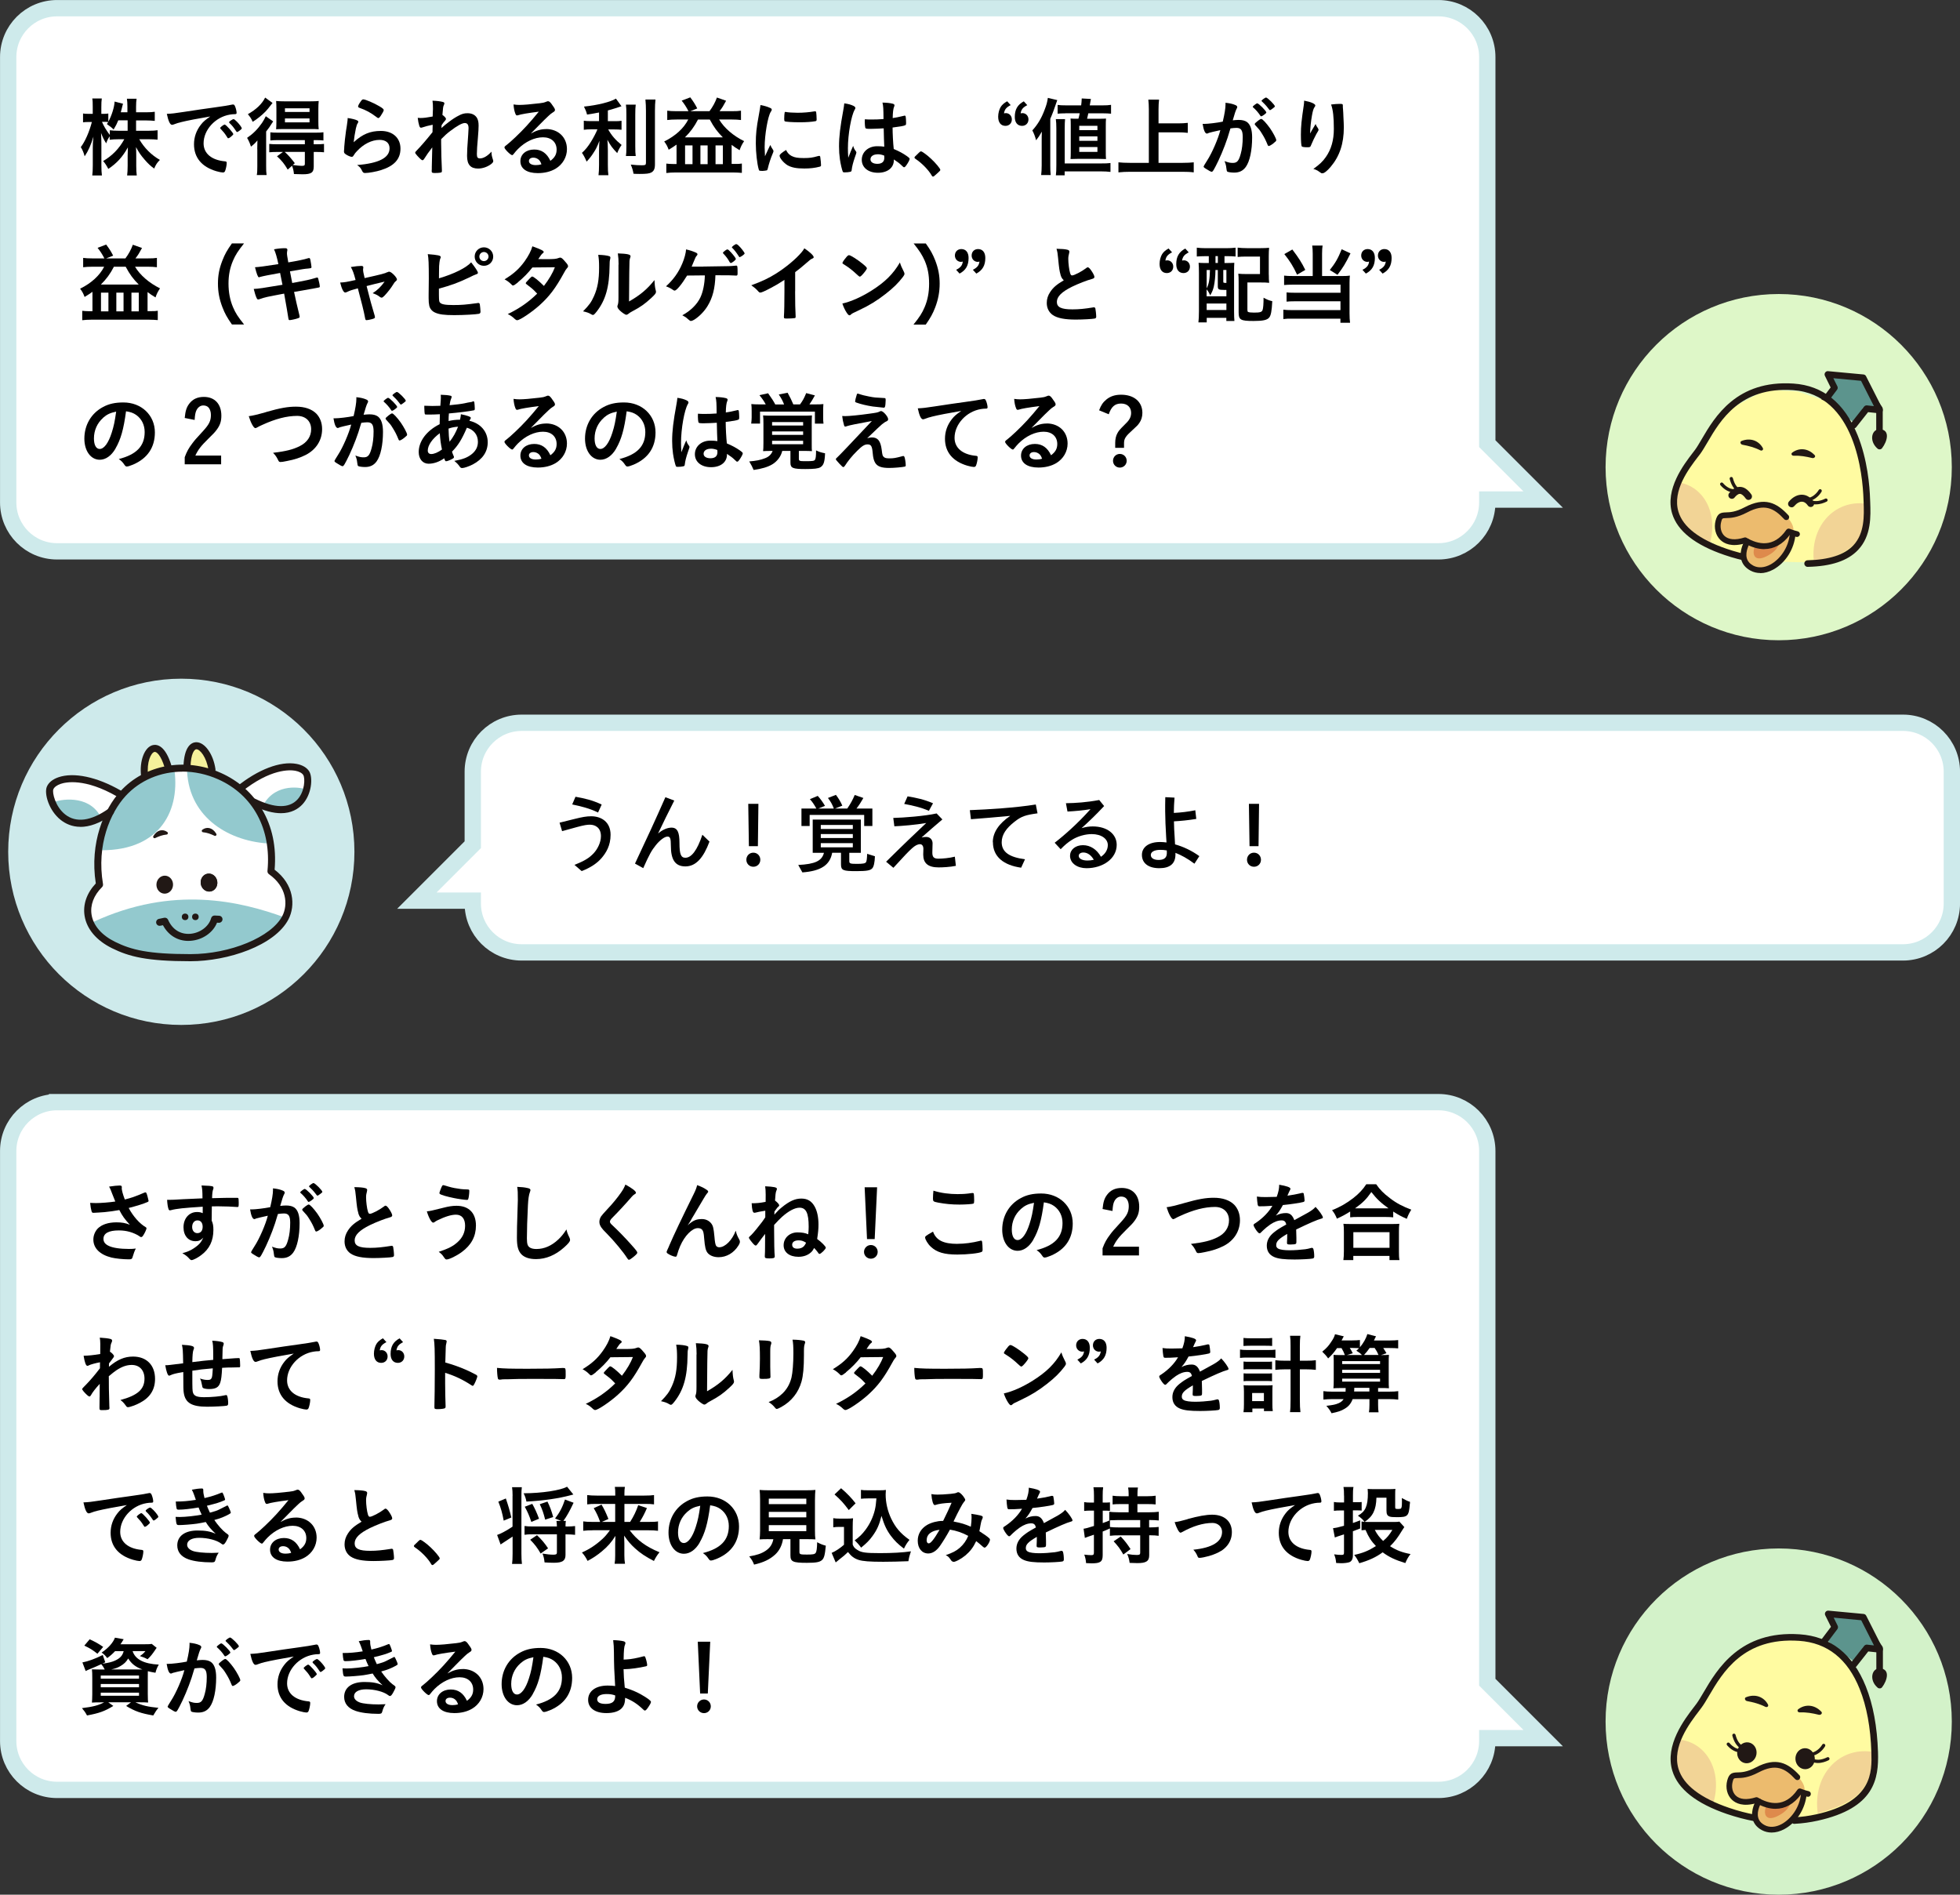 <?xml version="1.0" encoding="UTF-8"?>
<svg id="_レイヤー_2" data-name="レイヤー 2" xmlns="http://www.w3.org/2000/svg" width="339.66" height="328.33" viewBox="0 0 339.66 328.33">
  <rect x="0" y="0" width="339.66" height="328.33" fill="#333333" stroke="none"/>
  <defs>
    <style>
      .cls-1 {
        fill: #211815;
      }

      .cls-2 {
        fill: #f5f19b;
      }

      .cls-3 {
        fill: #ecbb6e;
      }

      .cls-4 {
        fill: #93c9ce;
      }

      .cls-5 {
        fill: #5c948d;
      }

      .cls-6 {
        fill: #fffba1;
      }

      .cls-7, .cls-8 {
        fill: #fff;
      }

      .cls-9 {
        fill: #d3f2c9;
      }

      .cls-10 {
        fill: #def7c8;
      }

      .cls-11 {
        fill: #de8a4c;
      }

      .cls-12 {
        fill: #ceeaeb;
      }

      .cls-13 {
        fill: #f2d496;
      }

      .cls-8 {
        stroke: #ceeaeb;
        stroke-miterlimit: 10;
        stroke-width: 2.83px;
      }
    </style>
  </defs>
  <g id="_レイヤー_1-2" data-name="レイヤー 1">
    <g>
      <path class="cls-8" d="M9.89,1.42h239.38c4.68,0,8.47,3.79,8.47,8.47v66.99s9.69,9.69,9.69,9.69h-9.69s0,.5,0,.5c0,4.68-3.79,8.47-8.47,8.47H9.89c-4.68,0-8.47-3.79-8.47-8.47V9.89c0-4.68,3.79-8.47,8.47-8.47Z"/>
      <g>
        <path d="M23.64,22.66h2.13c.68,0,1.1-.03,1.54-.09v1.63c-.48-.04-.93-.07-1.56-.07h-1.62c.86,1.5,2.1,2.74,3.58,3.58-.48.48-.69.78-.99,1.5-.61-.43-1.05-.85-1.62-1.5-.74-.85-1.05-1.32-1.53-2.22.03.54.04,1,.04,1.44v1.81c0,.67.03,1.2.09,1.67h-1.67c.06-.46.09-1,.09-1.68v-1.71c0-.4.02-.88.04-1.48-.91,1.65-1.93,2.76-3.39,3.73-.38-.71-.58-1-.9-1.36,1.54-.89,2.8-2.17,3.67-3.78h-.95c-.64,0-1.11.03-1.58.09v-.6c-.25.36-.43.69-.61,1.22-.38-.59-.6-1.05-.89-1.8.03.47.06,1.27.06,1.91v3.69c0,.77.03,1.32.09,1.77h-1.67c.06-.46.09-1.02.09-1.77v-3.1c0-.57.02-.93.11-1.86-.44,1.46-.87,2.43-1.52,3.41-.18-.68-.37-1.11-.67-1.6.72-.92,1.47-2.61,1.92-4.35h-.57c-.44,0-.69.02-.96.06v-1.53c.24.04.51.06.96.06h.72v-1.16c0-.76-.01-1.14-.08-1.5h1.65c-.06.39-.08.8-.08,1.5v1.16h.43c.36,0,.54-.02.78-.06v1.42c.57-1.02,1.05-2.52,1.09-3.49l1.46.38c-.06.17-.1.34-.21.79-.08.27-.1.4-.18.69h1.15v-.99c0-.61-.03-.99-.09-1.36h1.68c-.06.36-.09.77-.09,1.36v.99h1.7c.72,0,1.14-.03,1.54-.09v1.58c-.42-.04-.9-.08-1.54-.08h-1.7v1.81ZM20.5,20.84c-.25.62-.39.9-.81,1.6q-.36-.38-1.17-.94c.12-.17.17-.24.24-.35-.2-.03-.44-.04-.71-.04h-.38c.34.79.71,1.4,1.36,2.28v-.82c.45.06.87.09,1.56.09h1.53v-1.81h-1.63Z"/>
        <path d="M31.27,21.2c-.39.09-.53.13-1.07.33-.19.08-.3.1-.39.1-.33,0-.63-.61-.9-1.9.96-.04,1.31-.09,2.97-.34,1.8-.27,4.08-.62,5.28-.77,1.35-.18,2.43-.36,3-.48.1-.03.15-.03.22-.03.2,0,.27.09.41.46.12.31.21.76.21.97,0,.18-.06.24-.27.24-.32,0-.6.03-.89.08-2.53.42-4.56,2.64-4.56,4.98,0,1.75,1.38,2.91,3.72,3.12.21.01.29.09.29.27,0,.38-.15,1.09-.29,1.42-.08.17-.19.24-.39.24s-.65-.09-1.11-.22c-2.55-.75-3.88-2.37-3.88-4.67,0-1.25.41-2.4,1.19-3.39.42-.54.78-.84,1.63-1.43-1.96.33-4.04.72-5.17,1.01ZM38.95,21.59c.21,0,1.48,1.43,1.48,1.65,0,.08-.09.17-.36.41-.29.24-.3.24-.42.28q-.08.03-.11.03c-.06,0-.08-.02-.34-.44-.24-.38-.5-.71-.97-1.2-.03-.03-.08-.1-.08-.12.03-.08.04-.12.06-.12.04-.06.3-.27.36-.31.15-.08.24-.14.25-.15.01-.03.04-.03.04-.03h.08ZM41.52,22.63c-.22.17-.36.25-.43.25-.06,0-.09-.03-.17-.15-.45-.67-.67-.96-1.16-1.42-.03-.05-.06-.09-.06-.12,0-.08.09-.17.3-.31s.39-.24.46-.24c.11,0,.29.14.6.45.44.45.84,1,.84,1.14,0,.09-.11.2-.39.41Z"/>
        <path d="M44.58,25.87c0-.57.02-.99.03-1.54-.39.48-.62.69-1.12,1.08-.2-.62-.36-.99-.67-1.52,1.05-.72,1.8-1.47,2.58-2.58.24-.36.46-.74.66-1.17l1.28.9c-.12.18-.17.24-.29.43-.33.54-.41.65-.93,1.32v5.91c0,.78.01,1.19.08,1.63h-1.7c.08-.44.09-.82.09-1.53v-2.94ZM47.23,17.84c-.77,1-.86,1.09-1.23,1.5-.66.66-1.38,1.25-2.21,1.77-.25-.58-.46-.88-.84-1.32,1.46-.83,2.45-1.77,3-2.88l1.28.93ZM48.03,26.33c-.6,0-.93.02-1.37.06v-1.45c.39.04.76.06,1.38.06h4.79v-.72h-4.63c-.56,0-.98.02-1.35.06v-1.41c.38.04.6.06,1.37.06h6.43c.67,0,1.04-.02,1.4-.07v1.42c-.38-.04-.78-.06-1.37-.06h-.32v.72h.38c.6,0,1.04-.01,1.41-.06v1.45c-.34-.04-.76-.06-1.36-.06h-.42v2.52c0,1.06-.42,1.35-1.93,1.35-.29,0-.84-.02-1.5-.04-.06-.6-.13-.9-.33-1.44l-.75.67c-.6-1.02-1-1.52-1.86-2.31l1.04-.75h-.99ZM49.18,22.36c-.58,0-1.08.02-1.33.04.03-.4.05-.78.05-1.41v-2.16c0-.6-.02-.93-.05-1.33.41.04.77.06,1.46.06h4.44c.72,0,1.11-.02,1.48-.06-.04.46-.06.81-.06,1.42v2.07c0,.63.01.99.06,1.41-.31-.03-.82-.04-1.32-.04h-4.73ZM49.35,26.33c.62.57.95.93,1.74,1.95l-.36.31c.74.1,1.23.15,1.56.15.43,0,.54-.06.54-.36v-2.06h-3.48ZM49.38,19.4h4.26v-.63h-4.26v.63ZM49.38,21.2h4.26v-.68h-4.26v.68Z"/>
        <path d="M66.01,22.69c2.05,0,3.39,1.21,3.39,3.06s-1.12,3.02-3.37,3.73c-.81.26-2.15.5-2.75.5-.32,0-.39-.08-.6-.51-.16-.35-.34-.56-.79-.87,3.77-.3,5.62-1.26,5.62-2.9,0-.92-.64-1.46-1.72-1.46-1.37,0-2.78.71-3.93,1.95-.21.21-.41.46-.54.69s-.23.3-.36.3c-.22,0-.75-.22-1.11-.49-.18-.14-.24-.24-.24-.48q0-.12.04-.48s0-.15.01-.31c.08-.96.12-1.37.3-2.72q.03-.16.14-.87s.04-.33.12-.89c.01-.13.03-.25.03-.49.72.1,1.4.27,1.68.43.12.06.18.14.16.23,0,.06-.03.1-.07.2-.17.25-.21.39-.35.96-.13.57-.34,1.89-.38,2.38,1.53-1.41,2.87-1.96,4.71-1.96ZM65.74,18.41c.58.34.76.51.76.67,0,.14-.24.58-.5.96-.24.35-.33.42-.45.42-.07,0-.12-.03-.3-.17-1-.76-1.8-1.2-2.92-1.59-.22-.09-.27-.12-.27-.24,0-.15.12-.41.39-.79.24-.36.34-.45.51-.45.36,0,1.83.63,2.78,1.19Z"/>
        <path d="M74.97,21.62c-.67.13-1.32.3-1.74.45-.11.04-.2.06-.27.06-.13,0-.21-.07-.3-.33-.11-.33-.21-.85-.27-1.38.22.02.33.03.46.03.57,0,1.18-.08,2.13-.26l.03-.9c.02-.21.02-.36.02-.4,0-.65-.02-1.04-.08-1.44.79.03,1.29.09,1.77.21.2.04.29.13.29.27,0,.06-.01.1-.09.27-.13.28-.15.46-.25,1.71.33.23.62.54.62.69,0,.09-.04.17-.18.33-.22.24-.3.34-.58.76q-.03.39-.03.5c.5-.44.82-.72,1.33-1.09.57-.44,1.2-.84,1.65-1.06.58-.32.99-.42,1.53-.42.79,0,1.37.3,1.68.87.18.36.25.71.25,1.29,0,.51-.03.99-.12,2.08-.12,1.29-.18,2.25-.18,2.83s.13.76.55.76c.6,0,1.33-.44,1.98-1.17.01.58.06.77.25,1.37.04.12.06.19.06.25,0,.17-.08.3-.33.5-.61.49-1.5.81-2.29.81-1.32,0-1.92-.69-1.92-2.2,0-.69.04-1.58.2-3.67.04-.5.06-.92.06-1.12,0-.62-.21-.9-.66-.9s-1.33.48-2.52,1.39c-.6.45-.94.77-1.57,1.41v.69c0,1.12.07,3.72.13,4.63v.18c0,.12-.02.17-.04.21-.08.09-.51.15-1.2.15-.43,0-.53-.06-.53-.31,0-.09,0-.24.02-.4v-.35q.01-.52.08-3.38-.86,1.11-1.37,1.94c-.13.21-.23.29-.34.29s-.39-.24-.86-.75c-.29-.33-.39-.47-.39-.56,0-.07.03-.13.13-.24.95-.98,1.74-1.91,2.87-3.31l.03-1.27Z"/>
        <path d="M94.63,22.36c2.12,0,3.62,1.44,3.62,3.48,0,1.39-.74,2.65-1.96,3.39-.86.51-1.91.77-3.09.77-1.91,0-3.02-.77-3.02-2.07,0-1.19.99-2.02,2.4-2.02,1.27,0,2.19.64,2.8,1.96.76-.56,1.08-1.14,1.08-1.95,0-1.29-.92-2.13-2.36-2.13s-3.04.73-4.35,2.04c-.24.24-.46.5-.73.84-.11.15-.18.21-.27.21-.27,0-1.33-1.05-1.33-1.32,0-.13.06-.21.39-.45.34-.27.84-.7,1.47-1.3,1.46-1.38,2.52-2.54,4.09-4.46-1.88.24-3.13.45-3.6.62-.08.02-.12.03-.17.03-.12,0-.2-.07-.29-.3-.18-.45-.27-.94-.32-1.6.41.06.69.08,1.02.08.72,0,1.93-.1,3.51-.29.55-.06.73-.1,1.16-.27.13-.06.21-.08.3-.08.21,0,.42.18.81.78.29.39.38.58.38.71,0,.19-.04.25-.38.46-.27.17-.43.3-.78.63-.75.72-.76.72-1.69,1.67-.66.67-.74.75-1.33,1.35.97-.54,1.74-.77,2.64-.77ZM93.19,27.55c-.23-.15-.48-.23-.77-.23-.46,0-.76.23-.76.58,0,.44.46.71,1.18.71.33,0,.62-.03.99-.14-.18-.5-.33-.72-.64-.93Z"/>
        <path d="M103.83,19.49c-.84.17-1.18.22-2.1.36-.12-.5-.26-.84-.53-1.38,2.37-.24,4.63-.81,5.54-1.38l.96,1.32c-.87.3-1.7.55-2.36.73v1.86h1.16c.52,0,.87-.01,1.21-.07v1.56c-.36-.04-.71-.06-1.25-.06h-1.06c.58,1.05,1.26,1.83,2.32,2.69-.28.38-.58.93-.76,1.41-.84-.87-1.17-1.32-1.7-2.31.04.51.08,1.08.08,1.83v2.5c0,.9.02,1.27.09,1.81h-1.71c.06-.52.09-1,.09-1.81v-2.42c0-.6.03-1.25.07-1.73-.42,1.06-.61,1.46-.99,2.02-.39.63-.71,1.02-1.23,1.59-.29-.68-.51-1.1-.81-1.52.63-.57,1.06-1.12,1.56-1.92.38-.6.95-1.68,1.12-2.16h-1.04c-.55,0-.93.03-1.32.08v-1.57c.36.06.69.07,1.35.07h1.29v-1.51ZM110.17,18.13c-.06.46-.08.92-.08,1.75v5.43c0,.92.02,1.29.08,1.73h-1.7c.06-.4.08-.73.08-1.68v-5.48c0-.84-.01-1.26-.08-1.75h1.7ZM113.59,17.26c-.06.57-.09,1.12-.09,1.95v9.27c0,.77-.18,1.17-.65,1.42-.36.18-.84.24-2,.24-.34,0-.57,0-1.06-.03-.12-.63-.22-.97-.48-1.59.78.09,1.37.12,1.92.12.6,0,.71-.06.71-.44v-9c0-.72-.03-1.31-.09-1.95h1.74Z"/>
        <path d="M119.31,19.27c-.36-.71-.71-1.25-1.18-1.83l1.49-.57c.6.81.82,1.17,1.21,1.92l-1.21.48h3.33c.56-.75.98-1.52,1.29-2.37l1.59.56c-.51.94-.66,1.19-1.14,1.81h2.07c.81,0,1.24-.02,1.65-.09v1.62c-.42-.06-.97-.09-1.62-.09h-2.17c.87,1.46,2.45,2.83,4.33,3.75-.39.58-.58.97-.78,1.57-.66-.4-.94-.58-1.38-.93v3.31h.6c.58,0,.85-.01,1.17-.07v1.62c-.48-.04-.99-.07-1.54-.07h-9.97c-.53,0-1.12.03-1.58.09v-1.63c.33.04.69.07,1.11.07h.66v-3.36c-.51.36-.75.52-1.36.89-.25-.66-.42-.96-.78-1.43,1.96-.97,3.39-2.28,4.17-3.81h-1.98c-.7,0-1.21.03-1.66.09v-1.62c.42.06.87.09,1.66.09h2.04ZM125.26,23.8c-.97-.98-1.53-1.73-2.26-3.09h-2.04c-.63,1.23-1.32,2.16-2.26,3.09h6.57ZM118.72,28.45h1.29v-3.25h-1.29v3.25ZM121.38,28.45h1.25v-3.25h-1.25v3.25ZM124,28.45h1.27v-3.25h-1.27v3.25Z"/>
        <path d="M133.98,25.99c.04.07.06.13.06.21,0,.1-.02.12-.15.45-.3.69-.66,1.77-.84,2.58-.04.17-.09.25-.15.29-.08.03-.59.1-.75.1h-.06c-.08,0-.18-.02-.3-.02-.2,0-.24-.04-.3-.23-.29-.97-.51-2.98-.51-4.5,0-1.65.1-2.67.52-4.92.15-.81.22-1.26.29-1.75.63.12,1.17.27,1.62.48.25.1.33.18.33.33,0,.1-.02.15-.18.39-.5.79-1.05,3.98-1.05,6.12,0,.34.02.81.06,1.56.42-.94.57-1.23.92-1.96.13.31.22.46.49.87ZM137.23,27.05c.48.25,1.05.34,2.06.34s1.53-.07,2.46-.34c.09-.03.16-.04.21-.04.1,0,.18.06.19.21.08.51.13,1.11.13,1.41,0,.15-.04.2-.25.26-.81.21-1.63.31-2.64.31-1.38,0-2.23-.17-2.94-.58-.66-.41-1.35-1.23-1.35-1.64,0-.21.32-.49,1.12-.99.27.54.53.81,1,1.06ZM136.18,19.4c.33.08,1.29.14,2.03.14.99,0,1.98-.08,2.91-.24q.08-.01.14-.01c.1,0,.15.04.18.16.03.15.08.81.08,1.22,0,.22-.04.3-.21.33-.62.12-1.63.19-2.71.19-1.29,0-2.45-.08-2.59-.17-.08-.04-.11-.15-.11-.42,0-.41.04-1,.08-1.12.01-.06.06-.09.15-.09.02,0,.04,0,.08.01Z"/>
        <path d="M148.35,26.27c.04.06.06.11.06.17q0,.09-.25.78c-.32.92-.51,1.67-.57,2.25-.01.19-.08.27-.27.31-.21.06-.61.09-1,.09-.15,0-.22-.03-.27-.12-.13-.28-.38-1.32-.5-2.16-.1-.71-.15-1.44-.15-2.21,0-1.73.2-3.36.74-6.3.09-.48.12-.71.17-1.17.69.09,1.17.23,1.6.44.23.12.32.23.32.36,0,.09-.03.17-.11.29-.61,1.05-1.18,4.29-1.18,6.69,0,.36.01.93.06,1.65.36-.93.52-1.35.85-2.07.11.41.21.6.51,1ZM150.87,22.33c-.72,0-.87-.03-.92-.19-.04-.13-.09-.61-.09-.96,0-.12,0-.24.01-.51.41.03.64.04,1.14.04.81,0,1.32-.02,2.1-.08-.02-1.9-.03-2.15-.18-2.85.74.01,1.29.07,1.77.19.22.06.31.14.31.29,0,.06-.01.1-.06.22-.15.35-.23.93-.25,1.98.55-.07,1.03-.18,1.93-.39.08-.03.1-.03.15-.03.09,0,.13.04.17.15.03.14.07.71.07,1.02,0,.38-.01.44-.17.5-.24.12-.9.23-2.17.39,0,1.03.09,2.74.2,3.72.95.4,1.59.75,2.25,1.21.42.3.51.41.51.51,0,.17-.27.67-.58,1.11-.18.25-.27.33-.38.33s-.1,0-.45-.33c-.33-.33-.67-.58-1.33-1.02v.12c0,1.32-1.09,2.19-2.76,2.19s-2.8-.9-2.8-2.25,1.14-2.35,2.66-2.35c.55,0,.84.02,1.24.08q-.06-1.17-.1-3.18c-.65.04-1.67.09-2.26.09ZM152.1,26.74c-.75,0-1.25.34-1.25.87,0,.48.46.78,1.19.78.79,0,1.21-.36,1.21-1.05,0-.21-.02-.38-.02-.38-.39-.15-.73-.23-1.14-.23Z"/>
        <path d="M159.16,26.53c.27-.24.34-.3.45-.3.19,0,1.09.66,1.75,1.29.75.69,1.59,1.69,1.59,1.9,0,.14-.03.17-.46.56-.57.52-.69.62-.79.62-.09,0-.18-.06-.25-.21-.53-.93-1.73-2.16-2.79-2.85-.12-.09-.18-.15-.18-.24,0-.1.03-.15.69-.76Z"/>
        <path d="M175.14,18.22c-.76.39-1.05.75-1.15,1.42.13-.03.27-.04.31-.04.6,0,1.05.48,1.05,1.09,0,.66-.46,1.12-1.11,1.12-.79,0-1.26-.58-1.26-1.59,0-.6.18-1.27.44-1.69.25-.39.58-.68,1.12-.98l.6.66ZM178.03,18.22c-.77.39-1.05.75-1.16,1.42.13-.03.27-.04.31-.04.6,0,1.05.48,1.05,1.09,0,.66-.47,1.12-1.11,1.12-.79,0-1.26-.58-1.26-1.54,0-1.29.46-2.11,1.56-2.71l.6.66Z"/>
        <path d="M180.52,24.41c0-.52,0-1.03.03-1.6-.42.74-.62,1.02-1,1.5-.15-.6-.36-1.17-.65-1.71.96-1.06,1.59-2.14,2.13-3.58.35-.9.45-1.33.56-2.06l1.63.39q-.71,2.13-1.21,3.24v8.08c0,.63.01,1.12.07,1.66h-1.65c.06-.58.09-.97.09-1.68v-4.25ZM182.98,30.37c.06-.51.08-.89.08-1.77v-6.34c0-.72-.03-1.2-.09-1.62h1.6c-.04.45-.06.89-.06,1.64v6.04h6.34c.72,0,1.15-.01,1.59-.07v1.54c-.5-.06-.96-.09-1.61-.09h-6.33v.68h-1.53ZM184.63,19.64c-.58,0-.93.02-1.35.06v-1.52c.38.06.77.08,1.52.08h2.56c.06-.51.08-.65.1-1.2l1.59.09q-.14.79-.2,1.11h2.19c.69,0,1.02-.02,1.5-.09v1.53c-.42-.04-.84-.06-1.32-.06h-2.62c-.06.3-.13.61-.21.94h2.07c.6,0,.95-.02,1.21-.03-.04.46-.04.7-.04,1.38v4.36c0,.6,0,.82.04,1.27-.45-.02-.82-.03-1.23-.03h-3.71c-.42,0-.76.01-1.21.03.03-.31.04-.69.04-1.14v-4.71c0-.54-.01-.93-.04-1.17.36.03.57.03,1.16.03h.21c.1-.34.15-.58.22-.94h-2.49ZM187.03,22.55h3.15v-.75h-3.15v.75ZM187.03,24.4h3.15v-.77h-3.15v.77ZM187.03,26.32h3.15v-.84h-3.15v.84Z"/>
        <path d="M200.77,28.22h4.17c.73,0,1.41-.03,1.93-.09v1.74c-.6-.08-1.2-.1-1.92-.1h-9.15c-.67,0-1.33.03-1.98.1v-1.74c.56.06,1.17.09,1.98.09h3.29v-9.3c0-.66-.03-1.08-.09-1.66h1.86c-.06.54-.09,1.02-.09,1.66v2.46h3.39c.63,0,1.17-.03,1.68-.09v1.73c-.54-.06-1.08-.09-1.68-.09h-3.39v5.29Z"/>
        <path d="M209.61,22.99c-.12.03-.18.06-.27.1-.08.04-.12.06-.18.06-.33,0-.57-.57-.75-1.68h.29c.63,0,2.24-.19,3.2-.39.31-1.31.48-2.31.48-3.02,0-.06,0-.15-.01-.25.64.06,1.26.19,1.68.38.24.09.36.21.36.36,0,.08-.02.14-.09.26q-.23.39-.69,2.04c.36-.04.76-.07,1.02-.07.62,0,1.1.12,1.44.36.6.44.9,1.32.9,2.69,0,2.23-.41,4.15-1.1,5.1-.48.66-1.11.98-2,.98-.54,0-1.05-.08-1.2-.17q-.12-.08-.17-.63c-.04-.41-.13-.77-.32-1.19.78.27.98.31,1.46.31.72,0,1.02-.35,1.35-1.56.23-.79.35-1.81.35-2.92,0-1.17-.29-1.59-1.08-1.59-.27,0-.71.04-1.05.09-.04.18-.06.19-.12.39-.42,1.54-1.19,3.55-1.95,5.17-.79,1.63-.99,1.96-1.18,1.96-.12,0-.53-.21-.96-.5-.35-.21-.44-.3-.44-.42q0-.07.62-1.05c.83-1.27,1.91-3.77,2.28-5.25-1.11.25-1.73.39-1.86.44ZM219.03,19.91c-.24.18-.41.25-.48.25-.04,0-.09-.03-.13-.1-.32-.51-.84-1.1-1.28-1.47-.03-.03-.04-.06-.04-.09,0-.06.11-.17.36-.36.25-.18.33-.23.43-.23.24,0,1.56,1.33,1.56,1.58,0,.09-.12.19-.42.42ZM217.44,21.5c0-.1.13-.24.57-.58.3-.23.45-.31.57-.31.2,0,.87.72,1.5,1.6.52.75,1.09,1.81,1.09,2.07,0,.15-.04.19-.52.58-.3.24-.65.44-.77.44-.1,0-.15-.04-.25-.3-.29-.72-.54-1.21-.95-1.86-.4-.65-.43-.67-1.15-1.45-.06-.08-.09-.12-.09-.18ZM219.4,16.9c.25,0,1.53,1.27,1.53,1.53,0,.07-.09.16-.39.38-.27.21-.41.28-.46.28q-.08,0-.38-.42c-.25-.34-.74-.85-1-1.08-.04-.04-.08-.07-.08-.12,0-.12.62-.57.78-.57Z"/>
        <path d="M227.26,22.72q.07-.12.73-1.23c.09.25.18.42.36.66.1.17.15.25.15.34s-.03.17-.39.75c-.25.45-.69,1.38-.87,1.83-.15.42-.21.45-.71.45s-.88-.06-.94-.15c-.09-.12-.15-.93-.15-2.04,0-1.47.11-2.5.5-5.11.04-.3.06-.45.06-.78,1.17.21,1.94.56,1.94.84,0,.08-.02.12-.12.26-.2.28-.32.67-.46,1.47-.18,1-.32,2.32-.32,3.12q.13-.24.23-.41ZM232.71,18.34v.25c.01.06.01.18.03.35q.01.24.04.61,0,.17.03.72c.04.72.07,1.44.07,1.8,0,2.82-.73,5.01-2.29,6.85-.6.71-1.12,1.11-1.42,1.11-.18,0-.19,0-.51-.24-.29-.22-.67-.42-1.06-.52,1.05-.75,1.62-1.27,2.17-2.07.93-1.33,1.38-2.92,1.38-4.86,0-2.05-.14-3.31-.48-4.23.63-.08,1.09-.11,1.53-.11s.51.03.51.29v.04Z"/>
        <path d="M18.09,44.78c-.36-.71-.71-1.25-1.18-1.83l1.49-.57c.6.81.82,1.17,1.21,1.92l-1.21.48h3.33c.56-.75.98-1.52,1.29-2.37l1.59.56c-.51.94-.66,1.19-1.14,1.81h2.07c.81,0,1.24-.02,1.65-.09v1.62c-.42-.06-.97-.09-1.62-.09h-2.17c.87,1.46,2.45,2.83,4.33,3.75-.39.58-.58.97-.78,1.57-.66-.4-.94-.58-1.38-.93v3.31h.6c.58,0,.85-.01,1.17-.07v1.62c-.48-.04-.99-.07-1.54-.07h-9.97c-.53,0-1.12.03-1.58.09v-1.63c.33.04.69.07,1.11.07h.66v-3.36c-.51.36-.75.52-1.36.89-.25-.66-.42-.96-.78-1.43,1.96-.97,3.39-2.28,4.17-3.81h-1.98c-.7,0-1.21.03-1.66.09v-1.62c.42.06.87.09,1.66.09h2.04ZM24.04,49.31c-.97-.98-1.53-1.73-2.26-3.09h-2.04c-.63,1.23-1.32,2.16-2.26,3.09h6.57ZM17.5,53.96h1.29v-3.25h-1.29v3.25ZM20.16,53.96h1.25v-3.25h-1.25v3.25ZM22.78,53.96h1.27v-3.25h-1.27v3.25Z"/>
        <path d="M40.2,56.24c-.84-1.2-1.21-1.86-1.64-2.96-.54-1.38-.79-2.7-.79-4.14s.24-2.65.77-4c.43-1.09.79-1.75,1.65-2.96h2.1c-1.05,1.32-1.49,2-1.91,2.99-.53,1.23-.78,2.5-.78,3.97s.25,2.86.79,4.11c.42.99.84,1.65,1.91,2.98h-2.1Z"/>
        <path d="M47.49,43.2c.67-.13,1.32-.19,1.9-.19.3,0,.41.08.41.29,0,.06,0,.1-.04.25-.01.09-.03.19-.03.3,0,.29.03.52.23,1.62,1.54-.25,2.77-.51,3.4-.71.11-.04.14-.04.23-.04.1,0,.15.09.21.38.06.29.18,1.05.18,1.17,0,.19-.06.21-.64.27-.54.04-.84.09-3.09.48q.25,1.32.39,2.02l.66-.12c1.5-.27,2.52-.49,3.21-.71.24-.07.39-.12.43-.12.12,0,.17.06.21.21.12.39.27,1.12.27,1.35,0,.14-.03.15-.48.23q-.24.04-.73.14-.81.13-3.25.57.39,1.88.93,4.05c.03.12.04.21.04.24,0,.15-.06.19-.32.28-.42.15-1.2.31-1.41.31-.15,0-.18-.04-.23-.33-.1-.72-.34-2.06-.73-4.26-3.06.57-3.3.63-4.16.93-.2.06-.25.08-.33.08-.12,0-.2-.06-.27-.23-.18-.38-.33-.85-.51-1.59.78-.03,1.61-.15,4.98-.72-.18-.9-.3-1.54-.41-2.05q-2.73.48-3.5.7c-.12.05-.15.05-.18.05q-.24,0-.67-1.74.83-.03,4.05-.54c-.24-1.15-.48-2.01-.75-2.56Z"/>
        <path d="M67.14,47.18c.15-.09.21-.1.32-.1.36,0,1.33.99,1.33,1.35,0,.1-.04.16-.15.25-.21.18-.29.25-.48.58-.39.65-.95,1.36-1.53,1.98-.24.25-.38.34-.5.34-.09,0-.18-.04-.29-.12-.4-.31-.61-.42-1.26-.65.84-.55,1.41-1.09,2.07-2.01q-1.95.46-3.12.77c.63,2.49.85,3.3,1.41,5.16.03.14.04.19.04.25,0,.14-.15.23-.55.33-.26.08-.77.17-.9.17-.18,0-.21-.06-.29-.5-.13-.79-.67-2.97-1.23-5.02-1.11.31-1.29.36-1.86.63-.17.07-.25.1-.33.1-.29,0-.62-.68-.87-1.73.75-.03,1.11-.09,2.67-.44-.31-1.17-.46-1.59-.82-2.25.81-.13,1.41-.19,1.8-.19.25,0,.36.08.36.24,0,.04,0,.07-.01.17-.03.09-.03.15-.03.22,0,.3.06.6.27,1.48,2.88-.64,3.58-.82,3.94-1.03Z"/>
        <path d="M76.2,52.37c.22.36.9.49,2.35.49s2.12-.06,4.21-.34c.04-.02.09-.02.13-.02.15,0,.23.08.26.24.04.24.12.99.12,1.25,0,.23-.07.33-.28.39-.47.1-2.57.23-4.28.23s-2.62-.12-3.33-.45c-.54-.25-.87-.67-.99-1.19-.08-.38-.11-.7-.11-1.3v-.58c.03-1.58.03-1.77.03-2.81,0-2.59-.04-3.54-.18-4.24,1.84.15,2.25.24,2.25.52,0,.08-.01.1-.09.27-.04.1-.09.3-.13.6-.06.45-.08.79-.08,1.59-.01.58-.01.99-.01,1.21,2.59-.76,4.71-1.81,5.58-2.77.73.92,1.17,1.6,1.17,1.81,0,.14-.06.18-.36.29-.21.07-.6.24-1.18.54-1.85.88-3.17,1.36-5.22,1.92,0,1.88.01,2.16.13,2.35ZM85.47,44.46c0,.9-.71,1.6-1.61,1.6s-1.6-.71-1.6-1.6.71-1.6,1.6-1.6,1.61.71,1.61,1.6ZM83.07,44.46c0,.44.36.79.79.79s.8-.36.8-.79-.36-.79-.8-.79-.79.36-.79.79Z"/>
        <path d="M89.73,48.96c-.45.36-.69.51-.81.51s-.13,0-.42-.3c-.27-.27-.64-.54-1.06-.76,1.6-.98,2.56-1.85,3.49-3.15.63-.89,1.1-1.75,1.33-2.58,1.59.58,1.96.78,1.96.99,0,.07-.04.13-.19.24-.15.1-.35.38-.75.99h.27c.53.01.9.01.99.01,1.46,0,1.83-.03,2.29-.21.12-.04.17-.06.25-.06.21,0,.42.17.88.72.38.42.48.6.48.77,0,.13-.04.21-.21.38-.12.12-.3.4-.53.84-1.41,2.56-2.46,3.97-4.15,5.5-1.33,1.21-3.45,2.64-3.92,2.64-.13,0-.25-.06-.38-.18-.45-.43-.83-.7-1.26-.88,2.07-1,3.67-2.13,5.1-3.55q-.11-.1-.44-.45c-.31-.33-.66-.61-1.42-1.19-.09-.07-.12-.12-.12-.18,0-.08.2-.3.72-.84.25-.25.31-.3.4-.3.24,0,1.12.72,2.03,1.63.9-1.17,1.54-2.28,1.9-3.24q-1.71.03-3.9.04c-.69.9-1.56,1.79-2.56,2.61Z"/>
        <path d="M105.6,44.4c.12.04.18.13.18.25,0,.06,0,.09-.03.21-.09.33-.11.57-.11,1.17-.03,3.66-.69,6-2.26,7.99-.34.42-.48.56-.63.56-.06,0-.13-.03-.25-.09-.41-.26-.78-.39-1.46-.54,1.04-1.05,1.44-1.6,1.89-2.62.63-1.41.89-2.83.89-4.98,0-.99-.03-1.44-.15-2.19.84.02,1.53.1,1.93.24ZM107.2,45.86c0-.74-.04-1.32-.13-1.95,1.62.06,2.2.18,2.2.48,0,.09-.01.14-.07.3-.05.09-.09.33-.11.55q-.04.41-.08,7c1.91-1.08,3.15-2.12,4.41-3.71.03.78.09,1.35.22,1.8.04.13.04.18.04.25,0,.24-.15.44-.84,1.08-1.11,1.02-1.86,1.55-3.25,2.28-.33.17-.52.3-.71.46-.1.09-.24.15-.34.15-.18,0-.72-.36-1.11-.73-.3-.3-.44-.52-.44-.72,0-.07.01-.12.06-.25.1-.28.13-.55.13-1.38v-5.62Z"/>
        <path d="M121.87,46.19c.85,0,3.92-.06,4.5-.07.51-.03.66-.03,1.17-.09h.06c.2,0,.22.15.22,1.29,0,.35-.03.41-.21.44q-.15,0-.39-.02c-.71-.04-.84-.04-3.24-.04-.07,2.28-.48,3.88-1.35,5.31-.55.93-1.5,1.89-2.34,2.4-.24.13-.42.21-.52.21-.17,0-.21-.03-.54-.31-.36-.33-.44-.38-.99-.68,1.41-.75,2.54-1.86,3.12-3.06.46-.96.75-2.37.79-3.85-.23,0-2.66.03-3.08.03-.93,1.53-1.83,2.61-2.16,2.61-.09,0-.18-.05-.31-.14-.39-.27-.74-.45-1.19-.6,1.26-1.14,2.16-2.38,2.82-3.94.38-.88.64-1.9.66-2.46.66.14,1.26.35,1.74.57.15.07.24.18.24.27s-.03.15-.17.3c-.12.13-.21.3-.46.93-.21.49-.25.6-.38.91h2ZM126.48,45.48c-.34-.63-.63-1.01-1.11-1.52q-.09-.09-.09-.13c0-.09.09-.18.35-.38.22-.17.34-.23.42-.23.12,0,.27.12.64.52.48.54.83,1,.83,1.14,0,.16-.67.7-.88.7-.06,0-.09-.03-.15-.12ZM128.17,44.57s-.08-.03-.13-.14c-.44-.69-.78-1.12-1.14-1.47t-.08-.12s.03-.06.24-.24c.08-.08.24-.17.5-.31q.18.04.36.19c.43.39,1.12,1.26,1.12,1.44,0,.13-.54.54-.87.65Z"/>
        <path d="M137.79,50.49c0,1.89.03,3.28.09,4.3v.1c0,.17-.04.23-.2.24-.2.04-.83.07-1.32.07-.47,0-.51-.03-.51-.29v-.07c.06-.77.09-2.48.09-4.36v-1.98c-1.02.66-1.51.96-2.38,1.41-1.08.57-1.6.79-1.8.79-.12,0-.21-.04-.31-.16-.44-.5-.68-.69-1.26-1.1,1.92-.71,3.02-1.23,4.35-2.07,1.65-1.04,3.38-2.48,4.35-3.63.21-.24.3-.38.5-.71.94.63,1.62,1.26,1.62,1.54,0,.09-.06.17-.24.24-.27.12-.38.19-1.08.81-.66.58-1.3,1.11-1.89,1.54v3.3Z"/>
        <path d="M156.64,47.1c.08.15.1.25.1.35,0,.15-.06.25-.25.52-.82,1.08-1.71,1.95-3.04,2.98-1.5,1.17-2.77,1.95-4.57,2.8-1.16.54-1.21.57-1.4.74-.12.12-.18.15-.27.15-.13,0-.25-.12-.48-.45-.3-.45-.58-1.06-.75-1.59,1.52-.34,3.33-1.15,5.08-2.26,2.31-1.46,3.76-2.9,4.89-4.86.17.55.3.85.69,1.62ZM146.65,44.58c.25-.29.36-.36.49-.36.29.02,1.41.73,2.34,1.48.57.47.75.66.75.81,0,.1-.27.51-.63.92-.33.38-.49.51-.61.51q-.11,0-.72-.58c-.39-.38-1.17-1-1.56-1.24q-.53-.35-.63-.41c-.06-.04-.09-.09-.09-.13,0-.14.29-.56.66-.99Z"/>
        <path d="M158.31,56.24c1.07-1.33,1.49-2,1.91-2.98.54-1.25.79-2.58.79-4.11s-.24-2.75-.76-3.97c-.44-.99-.87-1.67-1.92-2.99h2.11c.84,1.19,1.2,1.85,1.64,2.96.52,1.37.76,2.58.76,4s-.25,2.76-.78,4.14c-.43,1.1-.79,1.75-1.63,2.96h-2.12Z"/>
        <path d="M165.69,46.76c.77-.39,1.07-.75,1.16-1.43-.13.03-.25.05-.3.05-.6,0-1.07-.48-1.07-1.1,0-.66.47-1.12,1.11-1.12.79,0,1.26.57,1.26,1.54,0,1.29-.46,2.12-1.56,2.71l-.6-.66ZM168.58,46.76c.76-.39,1.06-.75,1.16-1.43-.14.03-.26.05-.3.05-.6,0-1.06-.48-1.06-1.1,0-.66.46-1.12,1.11-1.12.79,0,1.26.57,1.26,1.54,0,1.29-.47,2.12-1.56,2.71l-.6-.66Z"/>
        <path d="M183.79,47.61c-.19-.66-.25-1.06-.43-2.91-.06-.72-.12-1.08-.27-1.59.91.02,1.5.06,1.9.17.23.06.33.17.33.33,0,.06-.01.13-.04.25-.1.36-.15.63-.15,1.02,0,.73.15,1.94.32,2.46.09.28.18.39.34.39.36,0,1.68-.69,2.4-1.24.19-.15.22-.17.3-.17.13,0,.27.1.5.39.38.51.67,1.06.67,1.27,0,.17-.11.27-.36.34-.93.25-2.46.85-3.49,1.35-1.83.9-2.66,1.73-2.66,2.65s.76,1.29,2.7,1.29c1.12,0,2.14-.1,3.52-.33.06-.02.17-.03.2-.03.12,0,.19.06.25.18.04.15.15,1.06.15,1.43,0,.21-.06.28-.26.34-.33.08-2.14.18-3.28.18-1.92,0-3.2-.25-3.99-.79-.67-.47-1.04-1.2-1.04-2.1,0-.69.2-1.31.6-1.9.52-.78,1.09-1.27,2.35-2.02-.31-.29-.43-.5-.57-.96Z"/>
        <path d="M203.11,43.73c-.76.39-1.05.75-1.15,1.42.13-.03.27-.04.31-.04.6,0,1.05.48,1.05,1.09,0,.66-.46,1.12-1.11,1.12-.79,0-1.26-.58-1.26-1.59,0-.6.18-1.27.44-1.69.25-.39.58-.68,1.12-.98l.6.66ZM206.01,43.73c-.77.39-1.05.75-1.16,1.42.13-.03.27-.04.31-.04.6,0,1.05.48,1.05,1.09,0,.66-.47,1.12-1.11,1.12-.79,0-1.26-.58-1.26-1.54,0-1.29.46-2.11,1.56-2.71l.6.66Z"/>
        <path d="M208.96,44.39c-.61,0-1.18.03-1.56.06v-1.53c.46.06.99.09,1.58.09h3.52c.62,0,1.12-.03,1.62-.09v1.53c-.41-.04-.95-.06-1.46-.06h-.46v1.19h.2c.76,0,1.06-.02,1.5-.04-.03.4-.04.94-.04,1.57v6.92c0,.72.02,1.12.06,1.59h-1.4v-.54h-3.4v.79h-1.44c.06-.54.09-1.11.09-1.96v-6.66c0-.72-.02-1.23-.06-1.71.42.03.74.04,1.47.04h.3v-1.19h-.51ZM209.11,51.35h3.42v-1.11h-.41c-.93,0-1.08-.09-1.08-.64v-2.81h-.41v.17c0,.85-.12,2-.28,2.7-.14.57-.25.87-.63,1.53-.18-.44-.32-.68-.62-1.05v1.22ZM209.11,49.97c.41-.81.52-1.52.57-3.18h-.57v3.18ZM209.11,53.72h3.42v-1.12h-3.42v1.12ZM210.64,45.57h.41v-1.19h-.41v1.19ZM211.99,48.78c0,.23.03.24.54.25v-2.25h-.54v2ZM219.88,47.6c0,.6.01.98.06,1.41-.5-.05-.79-.06-1.44-.06h-2.33v4.71c0,.26.03.35.12.39.12.08.51.12,1.02.12,1.07,0,1.35-.09,1.49-.45.11-.3.17-1.05.17-2.13.6.33.97.48,1.51.6-.09,1.69-.22,2.43-.52,2.82-.36.45-1.07.61-2.73.61-2.25,0-2.58-.19-2.58-1.5v-5.27c0-.69-.01-1-.06-1.42.43.04.83.06,1.44.06h2.32v-3.03h-2.29c-.73,0-1.14.01-1.58.07v-1.62c.47.06.95.09,1.59.09h2.38c.63,0,1.06-.02,1.48-.06-.04.54-.06.77-.06,1.46v3.19Z"/>
        <path d="M227.49,43.98c0-.6-.03-1.02-.09-1.43h1.8c-.06.36-.09.81-.09,1.43v3.85h3.66c.48,0,.76-.01,1.16-.07-.04.39-.06.71-.06,1.21v5.31c0,.73.03,1.18.09,1.65h-1.67v-.71h-8.33c-.67-.02-1.17.02-1.56.07v-1.63c.42.06.78.08,1.5.08h8.4v-1.53h-7.96c-.63,0-1,.02-1.38.06v-1.6c.34.04.67.06,1.4.06h7.95v-1.4h-8.31c-.63,0-1.02.02-1.47.06v-1.63c.46.06.84.07,1.48.07h3.48v-3.85ZM223.95,43.23c1.08,1.4,1.65,2.31,2.25,3.54l-1.42.83c-.65-1.41-1.25-2.37-2.21-3.57l1.38-.79ZM234.03,43.91c-.85,1.75-1.32,2.5-2.25,3.71l-1.33-.83c.95-1.19,1.44-2.04,2.06-3.6l1.53.72Z"/>
        <path d="M236.1,46.76c.77-.39,1.07-.75,1.16-1.43-.13.03-.25.05-.3.05-.6,0-1.07-.48-1.07-1.1,0-.66.47-1.12,1.11-1.12.79,0,1.26.57,1.26,1.54,0,1.29-.46,2.12-1.56,2.71l-.6-.66ZM238.99,46.76c.76-.39,1.06-.75,1.16-1.43-.14.03-.26.05-.3.05-.6,0-1.06-.48-1.06-1.1,0-.66.46-1.12,1.11-1.12.79,0,1.26.57,1.26,1.54,0,1.29-.47,2.12-1.56,2.71l-.6-.66Z"/>
        <path d="M20.02,77.73c-.72,1.25-1.71,1.94-2.73,1.94-1.56,0-2.67-1.53-2.67-3.66,0-2.37,1.2-4.41,3.25-5.49,1-.54,2.08-.78,3.51-.78,3.14,0,5.46,2.22,5.46,5.19,0,2.62-1.29,4.51-3.78,5.58-.5.21-.89.33-1.08.33-.18,0-.25-.06-.45-.34-.25-.39-.54-.68-.95-.95,3.09-.79,4.49-2.25,4.49-4.68,0-1.25-.53-2.29-1.46-2.96-.53-.36-.95-.51-1.77-.64-.42,3.16-.92,4.89-1.83,6.46ZM17.86,72.42c-1,.88-1.58,2.15-1.58,3.55,0,1.16.38,1.83,1,1.83.75,0,1.52-1.04,2.08-2.82.36-1.12.54-1.98.77-3.65-1.07.23-1.59.48-2.28,1.08Z"/>
        <path d="M38.34,80.46h-6.33v-1.23c.36-.98.7-1.59,1.32-2.4.41-.55.53-.69,1.89-2.17,1.04-1.14,1.33-1.75,1.33-2.76,0-.5-.13-.93-.38-1.25-.21-.25-.54-.39-.94-.39-.54,0-1,.36-1.25.98-.13.35-.2.71-.25,1.53l-1.72-.34c.12-1.23.31-1.85.79-2.48.6-.79,1.42-1.17,2.53-1.17,1.88,0,3.03,1.23,3.03,3.25,0,.96-.21,1.6-.74,2.35-.34.48-.64.79-1.56,1.69-1.21,1.19-1.7,1.8-2.21,2.88h4.47v1.5Z"/>
        <path d="M46.11,71.4c2.49-.71,3.78-.93,5.19-.93,1.51,0,2.7.41,3.5,1.19.66.68,1.02,1.6,1.02,2.7,0,1.92-1.03,3.54-2.83,4.47-.96.48-1.93.81-3.27,1.06-.58.12-.88.17-1.11.17-.18,0-.27-.06-.36-.23-.34-.69-.48-.9-.93-1.36,2.23-.27,3.45-.57,4.62-1.16,1.28-.63,1.98-1.67,1.98-2.92,0-1.41-.96-2.32-2.43-2.32-1.78,0-3.76.51-6.04,1.56-.41.18-.62.29-.77.38-.27.15-.34.18-.43.18-.29,0-.79-.92-1.14-2.07.69-.09,1.38-.25,3.01-.71Z"/>
        <path d="M58.99,74.01c-.12.03-.18.06-.27.1-.08.04-.12.06-.18.06-.33,0-.57-.57-.75-1.68h.29c.63,0,2.24-.19,3.2-.39.31-1.31.48-2.31.48-3.02,0-.06,0-.15-.01-.25.64.06,1.26.19,1.68.38.24.09.36.21.36.36,0,.08-.02.14-.09.26q-.23.39-.69,2.04c.36-.04.76-.07,1.02-.07.62,0,1.1.12,1.44.36.6.44.9,1.32.9,2.69,0,2.23-.41,4.15-1.1,5.1-.48.66-1.11.98-2,.98-.54,0-1.05-.08-1.2-.17q-.12-.08-.17-.63c-.04-.41-.13-.77-.32-1.19.78.27.98.31,1.46.31.72,0,1.02-.35,1.35-1.56.23-.79.35-1.81.35-2.92,0-1.17-.29-1.59-1.08-1.59-.27,0-.71.04-1.05.09-.04.18-.06.19-.12.39-.42,1.54-1.19,3.55-1.95,5.17-.79,1.63-.99,1.96-1.18,1.96-.12,0-.53-.21-.96-.5-.35-.21-.44-.3-.44-.42q0-.07.62-1.05c.83-1.27,1.91-3.77,2.28-5.25-1.11.25-1.73.39-1.86.44ZM68.41,70.94c-.24.18-.41.25-.48.25-.04,0-.09-.03-.13-.1-.32-.51-.84-1.1-1.28-1.47-.03-.03-.04-.06-.04-.09,0-.06.11-.17.36-.36.25-.18.33-.23.43-.23.24,0,1.56,1.33,1.56,1.58,0,.09-.12.19-.42.42ZM66.82,72.53c0-.1.13-.24.57-.58.3-.23.45-.31.57-.31.2,0,.87.72,1.5,1.6.52.75,1.09,1.81,1.09,2.07,0,.15-.04.19-.52.58-.3.24-.65.44-.77.44-.1,0-.15-.04-.25-.3-.29-.72-.54-1.21-.95-1.86-.4-.65-.43-.67-1.15-1.45-.06-.08-.09-.12-.09-.18ZM68.79,67.92c.25,0,1.53,1.27,1.53,1.53,0,.07-.09.16-.39.38-.27.21-.41.28-.46.28q-.08,0-.38-.42c-.25-.34-.74-.85-1-1.08-.04-.04-.08-.07-.08-.12,0-.12.62-.57.78-.57Z"/>
        <path d="M76.24,71.78c-.69.04-1.33.06-1.91.06-.63,0-.67,0-.71-.09-.04-.09-.09-.72-.09-1.16v-.28c.71.03,1,.04,1.38.04s.95-.02,1.4-.03c.07-.87.09-1.17.09-1.47,0-.14,0-.23-.02-.44.72.02,1.28.06,1.71.17.12.03.18.09.18.19,0,.08-.02.14-.09.31-.12.29-.21.68-.27,1.14.96-.08,2.12-.23,2.58-.33.45-.1.76-.17.84-.17.32-.03.54-.09.63-.17.02-.01.03-.01.03-.01.03,0,.04.01.08.01.06,0,.1.06.13.17.03.23.08.75.08,1.08,0,.23-.04.29-.2.31-.88.18-2.71.4-4.29.54-.01.06-.01.09-.01.24-.03.29-.03.32-.04,1.07.66-.15,1.25-.23,1.98-.23.11-.48.12-.6.15-.95,1.16.24,1.72.45,1.72.63,0,.06-.01.1-.13.3-.04.06-.08.1-.11.21,1.94.45,3.17,1.88,3.17,3.72,0,1.64-.88,2.94-2.58,3.84-.63.33-1.51.63-1.84.63-.17,0-.29-.06-.38-.18-.31-.45-.51-.66-.99-1.06,1.56-.29,2.32-.6,3.07-1.21.69-.58,1.02-1.26,1.02-2.1,0-1.2-.71-2.1-1.91-2.44-.9,2.07-1.5,3.04-2.58,4.15.08.25.13.4.27.72.06.12.07.17.07.21,0,.15-.06.2-.4.38-.38.2-.81.35-.96.35-.13,0-.17-.04-.33-.51-.87.61-1.8.94-2.71.94-1.02,0-1.71-.83-1.71-2.02,0-1.88,1.37-3.71,3.63-4.83.01-.78.03-1.44.04-1.74ZM74.13,78.08c0,.38.23.6.6.6.51,0,1.18-.29,1.86-.78-.21-1.02-.3-1.71-.38-2.83-1.32.98-2.08,2.1-2.08,3.02ZM79.38,73.94c-.67.06-1.04.12-1.65.33.03,1.06.06,1.52.18,2.28.63-.8,1.05-1.54,1.47-2.61Z"/>
        <path d="M94.63,73.38c2.12,0,3.62,1.44,3.62,3.48,0,1.39-.74,2.65-1.96,3.39-.86.51-1.91.77-3.09.77-1.91,0-3.02-.77-3.02-2.07,0-1.19.99-2.02,2.4-2.02,1.27,0,2.19.64,2.8,1.96.76-.56,1.08-1.14,1.08-1.95,0-1.29-.92-2.13-2.36-2.13s-3.04.73-4.35,2.04c-.24.24-.46.5-.73.84-.11.15-.18.21-.27.21-.27,0-1.33-1.05-1.33-1.32,0-.13.06-.21.39-.45.34-.27.84-.7,1.47-1.3,1.46-1.38,2.52-2.54,4.09-4.46-1.88.24-3.13.45-3.6.62-.08.02-.12.03-.17.03-.12,0-.2-.07-.29-.3-.18-.45-.27-.94-.32-1.6.41.06.69.08,1.02.08.72,0,1.93-.1,3.51-.29.55-.06.73-.1,1.16-.27.13-.06.21-.08.3-.08.21,0,.42.18.81.78.29.39.38.58.38.71,0,.19-.04.25-.38.46-.27.17-.43.3-.78.63-.75.72-.76.72-1.69,1.67-.66.67-.74.75-1.33,1.35.97-.54,1.74-.77,2.64-.77ZM93.19,78.57c-.23-.15-.48-.23-.77-.23-.46,0-.76.23-.76.58,0,.44.46.71,1.18.71.33,0,.62-.03.99-.14-.18-.5-.33-.72-.64-.93Z"/>
        <path d="M106.78,77.73c-.72,1.25-1.71,1.94-2.73,1.94-1.56,0-2.67-1.53-2.67-3.66,0-2.37,1.2-4.41,3.25-5.49,1-.54,2.08-.78,3.51-.78,3.14,0,5.46,2.22,5.46,5.19,0,2.62-1.29,4.51-3.78,5.58-.5.21-.89.33-1.08.33-.18,0-.25-.06-.45-.34-.25-.39-.54-.68-.95-.95,3.09-.79,4.49-2.25,4.49-4.68,0-1.25-.53-2.29-1.46-2.96-.53-.36-.95-.51-1.77-.64-.42,3.16-.92,4.89-1.83,6.46ZM104.62,72.42c-1,.88-1.58,2.15-1.58,3.55,0,1.16.38,1.83,1,1.83.75,0,1.52-1.04,2.08-2.82.36-1.12.54-1.98.77-3.65-1.07.23-1.59.48-2.28,1.08Z"/>
        <path d="M119.43,77.3c.04.06.06.11.06.17q0,.09-.25.78c-.32.92-.51,1.67-.57,2.25-.01.19-.08.27-.27.31-.21.06-.61.09-1,.09-.15,0-.22-.03-.27-.12-.13-.28-.38-1.32-.5-2.16-.1-.71-.15-1.44-.15-2.21,0-1.73.2-3.36.74-6.3.09-.48.12-.71.17-1.17.69.09,1.17.23,1.6.44.23.12.32.23.32.36,0,.09-.03.17-.11.29-.61,1.05-1.18,4.29-1.18,6.69,0,.36.01.93.06,1.65.36-.93.52-1.35.85-2.07.11.41.21.6.51,1ZM121.95,73.35c-.72,0-.87-.03-.92-.19-.04-.13-.09-.61-.09-.96,0-.12,0-.24.01-.51.41.03.64.04,1.14.04.81,0,1.32-.02,2.1-.08-.02-1.9-.03-2.15-.18-2.85.74.01,1.29.07,1.77.19.22.06.31.14.31.29,0,.06-.01.1-.06.22-.15.35-.23.93-.25,1.98.55-.07,1.03-.18,1.93-.39.08-.03.1-.03.15-.03.09,0,.13.04.17.15.03.14.07.71.07,1.02,0,.38-.01.44-.17.5-.24.12-.9.23-2.17.39,0,1.03.09,2.74.2,3.72.95.4,1.59.75,2.25,1.21.42.3.51.41.51.51,0,.17-.27.67-.58,1.11-.18.25-.27.33-.38.33s-.1,0-.45-.33c-.33-.33-.67-.58-1.33-1.02v.12c0,1.32-1.09,2.19-2.76,2.19s-2.8-.9-2.8-2.25,1.14-2.35,2.66-2.35c.55,0,.84.02,1.24.08q-.06-1.17-.1-3.18c-.65.04-1.67.09-2.26.09ZM123.18,77.76c-.75,0-1.25.34-1.25.87,0,.48.46.78,1.19.78.79,0,1.21-.36,1.21-1.05,0-.21-.02-.38-.02-.38-.39-.15-.73-.23-1.14-.23Z"/>
        <path d="M133.63,78.14c-.6,0-.93.01-1.39.04.04-.31.06-.65.06-1.42v-3.31c0-.66-.01-1.05-.06-1.46.45.03.76.04,1.44.04h5.59c.67,0,1-.01,1.44-.04-.03.39-.04.81-.04,1.47v3.51c0,.75,0,.88.04,1.21-.45-.03-.71-.04-1.26-.04h-1.01v1.36c0,.38.14.42,1.11.42,1.29,0,1.59-.04,1.7-.28.12-.23.17-.62.17-1.59.55.26.85.36,1.56.5-.06,1.52-.25,2.08-.81,2.42-.38.23-1.1.31-2.62.31-2.17,0-2.57-.17-2.57-1.1v-2.04h-1.42c-.21.94-.88,1.83-1.75,2.34-.75.45-1.83.77-3.21.96-.21-.51-.39-.85-.76-1.48,1.09-.08,2.01-.25,2.75-.56.66-.25,1.09-.67,1.3-1.26h-.24ZM132.7,70.08c-.3-.56-.55-.93-1.09-1.6l1.5-.33c.63.88.97,1.41,1.24,1.94h1.53c-.24-.62-.43-.99-.92-1.73l1.53-.3c.4.71.73,1.38.99,2.02h1.16c.48-.65.75-1.16,1.07-1.96l1.51.4c-.27.52-.69,1.19-.95,1.56h.95c.79,0,1.21-.02,1.47-.06-.03.45-.04.81-.04,1.35v1.02c0,.35.01.66.06,1.02h-1.49v-2.08h-9.51v2.07h-1.53c.05-.41.08-.74.08-1.04v-1.05c0-.62-.01-.9-.06-1.29.41.04.84.06,1.5.06h1ZM133.8,73.74h5.38v-.6h-5.38v.6ZM133.8,75.36h5.38v-.6h-5.38v.6ZM133.8,76.98h5.38v-.6h-5.38v.6Z"/>
        <path d="M150.24,75.95c.34-.1.6-.15.85-.15,1.04,0,1.51.61,1.71,2.16.1.89.15,1.05.36,1.23.18.18.46.24.99.24.71,0,1.05-.06,2.28-.39.04-.02.08-.02.1-.02.09,0,.14.03.2.14.11.24.23,1.03.23,1.47,0,.14-.03.19-.17.23-.41.1-1.83.23-2.7.23-1.3,0-2-.24-2.4-.85-.25-.41-.38-.85-.46-1.79-.1-1.15-.29-1.44-.88-1.44-.54,0-.96.27-1.84,1.15-.86.85-1.59,1.76-2.08,2.54-.09.15-.2.24-.29.24-.1,0-.21-.09-.67-.58-.45-.49-.62-.69-.62-.78,0-.1.03-.13.3-.38q.36-.3,5.94-6.24c-2.42.44-3.95.75-4.3.88-.17.06-.23.08-.3.08-.13,0-.17-.04-.25-.34-.15-.5-.22-.89-.29-1.49.32.02.42.02.53.02.66,0,2.5-.18,4.17-.42,1.26-.17,1.46-.21,1.79-.38.09-.04.18-.08.24-.08.38,0,1.23.98,1.23,1.41,0,.18-.06.25-.25.36-.23.09-.54.3-.81.52-.15.12-.6.54-.81.74l-1.77,1.69ZM148.45,68.45c.06-.18.1-.25.18-.24s.12.02.15.03c.61.21,1.18.35,1.83.47.93.18,1.06.19,2.67.27.18.01.2.06.2.42,0,.45-.06,1-.13,1.12-.04.09-.11.13-.18.13s-1.7-.18-1.94-.21c-1.08-.17-2.02-.39-2.86-.69-.14-.06-.18-.1-.18-.21,0-.14.11-.58.27-1.1Z"/>
        <path d="M161.41,72.23c-.39.09-.53.13-1.07.33-.19.08-.3.1-.39.1-.33,0-.63-.61-.9-1.9.96-.04,1.31-.09,2.97-.34,1.8-.27,4.08-.62,5.28-.77,1.35-.18,2.43-.36,3-.48.1-.03.15-.03.22-.03.2,0,.27.09.41.46.12.31.21.76.21.97,0,.18-.06.24-.27.24-.32,0-.6.03-.89.08-2.53.42-4.56,2.64-4.56,4.98,0,1.75,1.38,2.91,3.72,3.12.21.01.29.09.29.27,0,.38-.15,1.09-.29,1.42-.08.17-.19.24-.39.24s-.65-.09-1.11-.22c-2.55-.75-3.88-2.37-3.88-4.67,0-1.25.41-2.4,1.19-3.39.42-.54.78-.84,1.63-1.43-1.96.33-4.04.72-5.17,1.01Z"/>
        <path d="M181.39,73.38c2.12,0,3.62,1.44,3.62,3.48,0,1.39-.74,2.65-1.96,3.39-.86.51-1.91.77-3.09.77-1.91,0-3.02-.77-3.02-2.07,0-1.19.99-2.02,2.4-2.02,1.27,0,2.19.64,2.8,1.96.76-.56,1.08-1.14,1.08-1.95,0-1.29-.92-2.13-2.36-2.13s-3.04.73-4.35,2.04c-.24.24-.46.5-.73.84-.11.15-.18.21-.27.21-.27,0-1.33-1.05-1.33-1.32,0-.13.06-.21.39-.45.34-.27.84-.7,1.47-1.3,1.46-1.38,2.52-2.54,4.09-4.46-1.88.24-3.13.45-3.6.62-.08.02-.12.03-.17.03-.12,0-.2-.07-.29-.3-.18-.45-.27-.94-.32-1.6.41.06.69.08,1.02.08.72,0,1.93-.1,3.51-.29.55-.06.73-.1,1.16-.27.13-.06.21-.08.3-.08.21,0,.42.18.81.78.29.39.38.58.38.71,0,.19-.04.25-.38.46-.27.17-.43.3-.78.63-.75.72-.76.72-1.69,1.67-.66.67-.74.75-1.33,1.35.97-.54,1.74-.77,2.64-.77ZM179.95,78.57c-.23-.15-.48-.23-.77-.23-.46,0-.76.23-.76.58,0,.44.46.71,1.18.71.33,0,.62-.03.99-.14-.18-.5-.33-.72-.64-.93Z"/>
        <path d="M190.47,71.1c.34-.9.67-1.38,1.25-1.86.69-.57,1.51-.84,2.56-.84,2.25,0,3.69,1.23,3.69,3.15,0,.65-.18,1.26-.53,1.75-.27.39-.39.51-1.23,1.27-1.17,1.05-1.42,1.46-1.42,2.25v.79h-1.53v-.84c0-.67.13-1.27.41-1.75.21-.38.43-.63,1.03-1.23.63-.61.83-.84.99-1.11.21-.3.33-.72.33-1.12,0-1-.67-1.63-1.74-1.63s-1.69.55-2.14,1.86l-1.67-.69ZM195.25,79.85c0,.66-.53,1.18-1.19,1.18s-1.18-.52-1.18-1.18.52-1.19,1.18-1.19,1.19.52,1.19,1.19Z"/>
      </g>
      <circle class="cls-10" cx="308.24" cy="80.95" r="30"/>
      <path class="cls-8" d="M9.89,190.99h239.38c4.68,0,8.47,3.79,8.47,8.47v92.05s9.69,9.69,9.69,9.69h-9.69s0,.5,0,.5c0,4.68-3.79,8.47-8.47,8.47H9.89c-4.68,0-8.47-3.79-8.47-8.47v-102.24c0-4.68,3.79-8.47,8.47-8.47Z"/>
      <g>
        <path d="M21.09,205.84c0,.38.18,1.08.54,2.02,1.16-.29,1.83-.52,3.41-1.2.09-.03.13-.04.18-.04.15,0,.25.27.48,1.25.01.08.01.09.03.15.02.03.02.04.02.06,0,.11-.06.17-.21.23-.77.33-1.64.6-3.24,1.02.78,1.46,1.89,2.71,2.97,3.34.08.04.12.11.12.18,0,.18-.33.89-.58,1.25-.13.2-.22.27-.36.27-.1,0-.13-.02-.33-.17-.31-.23-1.06-.57-1.6-.72-.64-.18-1.23-.26-1.92-.26-1.77,0-2.67.5-2.67,1.46,0,.54.29.92.9,1.21.7.35,1.99.54,3.51.54.45,0,.75-.01,1.2-.07-.24.46-.31.66-.6,1.59-.08.22-.2.28-.6.28-1,0-2.27-.13-3.03-.31-2-.5-3.13-1.62-3.13-3.12,0-.72.29-1.42.78-1.93.69-.67,1.8-1.05,3.22-1.05.93,0,1.53.1,2.33.42-.87-.93-1.31-1.53-1.83-2.55-.92.17-1.68.27-2.57.36-.52.04-1.68.12-1.9.12-.21,0-.27-.04-.35-.3-.09-.29-.17-.76-.24-1.42.5.01.73.03,1,.03.9,0,2.38-.12,3.36-.27-.13-.3-.39-.95-.54-1.35-.24-.66-.34-.9-.54-1.23.71-.12,1.47-.19,1.82-.19.29,0,.39.07.39.25v.17Z"/>
        <path d="M35.12,209.11c-3.29.21-4.56.34-5.5.6-.06.02-.12.03-.17.03-.11,0-.2-.08-.24-.2-.13-.38-.21-.87-.25-1.62h.36c.48,0,.93-.02,2.37-.11,1.11-.06,2.05-.1,3.4-.15-.01-1.35-.03-1.56-.17-2.23,1.16.03,1.74.08,1.95.17.09.04.13.12.13.27,0,.03-.01.09-.04.17-.13.33-.18.66-.21,1.59,2.19-.06,2.52-.06,4.02-.06.41,0,.46,0,.51.04.06.06.09.29.09.79,0,.69-.02.76-.21.76h-.06c-.64-.06-2.25-.12-3.3-.12q-.34,0-1.09.01l-.03,2.46c.23.5.3.92.3,1.63,0,1.88-.69,3.31-2.14,4.38-.6.45-1.37.84-1.63.84-.13,0-.21-.04-.33-.17-.42-.48-.74-.72-1.28-1.02.9-.25,1.37-.46,1.95-.83.44-.29.83-.6,1.11-.92.19-.24.34-.46.57-.95-.43.45-.79.62-1.35.62-1.26,0-2.08-.96-2.08-2.42,0-1.53.97-2.64,2.33-2.64.43,0,.71.06,1,.2v-1.16ZM33.3,212.62c0,.63.36,1.07.9,1.07.57,0,.92-.41.92-1.1s-.33-1.11-.9-1.11c-.54,0-.92.46-.92,1.14Z"/>
        <path d="M44.54,211.1c-.12.03-.18.06-.27.1-.08.04-.12.06-.18.06-.33,0-.57-.57-.75-1.68h.29c.63,0,2.24-.19,3.2-.39.31-1.3.48-2.31.48-3.01,0-.06,0-.15-.01-.25.64.06,1.26.19,1.68.38.24.09.36.21.36.36,0,.08-.02.14-.09.26q-.23.39-.69,2.04c.36-.04.76-.07,1.02-.07.62,0,1.1.12,1.44.36.6.44.9,1.32.9,2.69,0,2.23-.41,4.15-1.1,5.1-.48.66-1.11.97-2,.97-.54,0-1.05-.08-1.2-.17q-.12-.08-.17-.63c-.04-.41-.13-.76-.32-1.18.78.27.98.31,1.46.31.72,0,1.02-.34,1.35-1.56.23-.79.35-1.82.35-2.92,0-1.17-.29-1.59-1.08-1.59-.27,0-.71.04-1.05.09-.04.18-.06.19-.12.39-.42,1.54-1.19,3.55-1.95,5.17-.79,1.63-.99,1.96-1.18,1.96-.12,0-.53-.21-.96-.5-.35-.21-.44-.3-.44-.42q0-.07.62-1.05c.83-1.27,1.91-3.76,2.28-5.25-1.11.25-1.73.39-1.86.44ZM53.96,208.03c-.24.18-.41.25-.48.25-.04,0-.09-.03-.13-.1-.32-.51-.84-1.1-1.28-1.47-.03-.03-.04-.06-.04-.09,0-.06.11-.17.36-.36.25-.18.33-.23.43-.23.24,0,1.56,1.33,1.56,1.58,0,.09-.12.2-.42.42ZM52.37,209.62c0-.1.13-.24.57-.58.3-.22.45-.31.57-.31.2,0,.87.72,1.5,1.6.52.75,1.09,1.82,1.09,2.07,0,.15-.04.19-.52.58-.3.24-.65.43-.77.43-.1,0-.15-.04-.25-.3-.29-.72-.54-1.21-.95-1.86-.4-.64-.43-.67-1.15-1.45-.06-.08-.09-.12-.09-.18ZM54.33,205.01c.25,0,1.53,1.27,1.53,1.53,0,.07-.09.16-.39.38-.27.21-.41.28-.46.28q-.08,0-.38-.42c-.25-.34-.74-.85-1-1.08-.04-.04-.08-.07-.08-.12,0-.12.62-.57.78-.57Z"/>
        <path d="M62.1,210.22c-.19-.66-.25-1.07-.43-2.91-.06-.72-.12-1.08-.27-1.59.91.01,1.5.06,1.9.17.23.06.33.17.33.33,0,.06-.01.13-.04.25-.1.36-.15.63-.15,1.02,0,.74.15,1.94.32,2.46.09.29.18.39.34.39.36,0,1.68-.69,2.4-1.24.19-.15.22-.17.3-.17.13,0,.27.1.5.39.38.51.67,1.07.67,1.28,0,.17-.11.27-.36.34-.93.25-2.46.85-3.49,1.35-1.83.9-2.66,1.73-2.66,2.66s.76,1.29,2.7,1.29c1.12,0,2.14-.11,3.52-.33.06-.02.17-.03.2-.03.12,0,.19.06.25.18.04.15.15,1.07.15,1.43,0,.21-.06.28-.26.34-.33.08-2.14.18-3.28.18-1.92,0-3.2-.25-3.99-.79-.67-.46-1.04-1.2-1.04-2.1,0-.69.2-1.31.6-1.91.52-.78,1.09-1.27,2.35-2.02-.31-.29-.43-.5-.57-.96Z"/>
        <path d="M76.79,209.3c.97-.25,1.62-.35,2.33-.35,2.13,0,3.36,1.26,3.36,3.42,0,1.88-.81,3.39-2.45,4.59-.87.65-2.19,1.29-2.62,1.29-.2,0-.24-.04-.56-.5-.22-.34-.45-.55-.82-.82,1.72-.58,2.44-.96,3.22-1.64.9-.79,1.35-1.75,1.35-2.89,0-1.21-.57-1.91-1.58-1.91-.81,0-1.86.32-3.22.98-.2.09-.3.17-.55.34-.06.03-.12.06-.18.06-.29,0-.77-.84-1.1-1.96.56-.04.84-.12,2.82-.61ZM77.79,205.64c.54.17,1.35.32,2.08.41.3.03.41.04,1.17.07.22,0,.29.06.29.23,0,.5-.11,1.3-.2,1.46-.03.09-.1.12-.21.12-.34,0-1.56-.17-2.26-.32-1.19-.24-2.22-.54-2.43-.71-.05-.04-.08-.1-.08-.17,0-.12.31-.93.46-1.21.08-.12.12-.15.21-.15q.08,0,.96.27Z"/>
        <path d="M91.44,205.87c.38.11.48.18.48.35,0,.1-.01.15-.09.36-.17.44-.29,1.2-.34,2.25-.12,2.42-.18,4.29-.18,5.78,0,.48.04.84.12,1.08.17.5.69.75,1.53.75,1.35,0,2.62-.55,3.79-1.65.54-.51.87-.92,1.42-1.74.09.48.21.79.54,1.47.04.12.08.21.08.35,0,.27-.29.63-1.04,1.3-1.49,1.33-3.13,2.02-4.86,2.02-1.14,0-1.98-.28-2.52-.82-.57-.6-.79-1.38-.79-2.87,0-1.17.01-2.07.13-5.56.02-.53.03-.84.03-.98,0-1.27-.01-1.65-.11-2.29.77.03,1.35.09,1.8.21Z"/>
        <path d="M110.21,206.68c0,.13-.06.18-.32.33-.1.06-.24.18-.38.34-.93,1.08-2.26,2.54-3.45,3.73-.25.26-.36.45-.36.63,0,.16.12.34.41.6.88.81,2.32,2.28,3.39,3.5.75.84.94,1.11.94,1.26,0,.17-.25.42-.87.9-.29.23-.47.33-.56.33-.13,0-.19-.06-.34-.3-.64-1.02-2.22-2.92-3.42-4.14-.67-.67-.81-.83-1.02-1.12-.25-.36-.36-.66-.36-1,0-.3.09-.62.27-.92q.17-.27,1.08-1.25c.87-.9,1.8-2.04,2.38-2.88.39-.55.58-.92.78-1.42,1.17.64,1.82,1.14,1.82,1.41Z"/>
        <path d="M122.47,206.18c.18.12.25.21.25.31s-.01.12-.24.38c-.08.09-.3.42-.54.83q-.75,1.25-1.16,1.96c-.42.71-.69,1.19-.84,1.41q-.04.08-.25.45c-.2.34-.32.52-.53.81.97-.85,1.5-1.08,2.49-1.08.66,0,1.25.29,1.62.78.31.42.4.81.54,2.28.07.88.15,1.27.25,1.5.1.21.31.33.58.33,1.03,0,2.26-1.25,2.86-2.88.15.63.27.93.58,1.48.11.18.14.3.14.45,0,.17-.08.38-.26.66-.78,1.26-2.05,2.01-3.42,2.01-.86,0-1.58-.3-1.95-.79-.3-.42-.44-.98-.56-2.45-.07-.96-.15-1.29-.36-1.53-.17-.18-.41-.27-.74-.27-.99,0-2.29,1.33-3.06,3.11-.22.51-.38.97-.54,1.54-.06.22-.13.31-.24.31-.31,0-1.04-.3-1.42-.58-.1-.09-.15-.15-.15-.24,0-.07.03-.15.22-.57.12-.27.17-.35.27-.62q1.11-2.59,4.19-8.82c.34-.69.51-1.12.61-1.58.78.29,1.14.46,1.62.79Z"/>
        <path d="M132.64,209.8c-1.06.18-1.3.22-1.56.3-.15.04-.27.06-.36.06-.27,0-.4-.48-.46-1.65.87,0,1.35-.04,2.42-.24,0-.48.01-1.04.01-1.23,0-.58-.03-1.09-.09-1.47,1.58.08,2.04.18,2.04.46q0,.08-.13.39t-.2,1.62c.48.38.74.68.72.87,0,.04-.03.08-.09.14-.22.19-.25.22-.52.61q-.06.08-.15.2l-.06.09c0,.23,0,.25-.02.54.45-.51.87-.93,1.28-1.26,1.32-1.08,2.31-1.53,3.39-1.53s1.77.44,2.29,1.33c.45.78.69,1.88.69,3.17,0,.78-.06,1.38-.23,2.5.72.51,1.5,1.3,1.5,1.51,0,.24-.84,1.08-1.09,1.08-.1,0-.12-.01-.32-.31-.12-.17-.28-.36-.61-.72-.21.39-.33.56-.54.75-.55.51-1.3.78-2.19.78-1.56,0-2.56-.79-2.56-2,0-1.27,1.04-2.23,2.4-2.23.78,0,1.35.1,1.86.33.06-.56.08-.83.08-1.31,0-2.37-.45-3.3-1.59-3.3-.81,0-1.89.57-3.03,1.59-.41.38-.72.69-1.37,1.4v.87c0,1.99.04,4,.11,4.53v.06c0,.27-.21.34-.93.34-.66,0-.79-.06-.79-.34v-.12c.03-.44.04-.96.04-1.62q0-.99.01-2.17s-.03.04-.06.08c-.33.4-.87,1.14-1.22,1.63-.17.24-.25.31-.36.31-.15,0-.42-.27-.88-.87-.18-.23-.29-.42-.29-.5s.08-.17.45-.5c.27-.25,1.29-1.5,1.81-2.19.27-.38.46-.64.58-.84v-1.15ZM138.39,214.94c-.69,0-1.11.29-1.11.75s.32.69.89.69c.5,0,.9-.15,1.17-.45.13-.14.34-.51.34-.57v-.02c-.51-.31-.81-.4-1.29-.4Z"/>
        <path d="M152.1,216.94c0,.66-.52,1.18-1.18,1.18s-1.19-.53-1.19-1.18.53-1.19,1.19-1.19,1.18.53,1.18,1.19ZM151.58,214.72h-1.33l-.41-8.98h2.16l-.42,8.98Z"/>
        <path d="M165.92,215.54c1.23,0,2.59-.18,3.94-.52.08-.03.12-.03.17-.03.09,0,.13.06.17.2.04.33.08.81.08,1.3,0,.3-.03.39-.17.45-.45.24-2.47.46-4.21.46-2.26,0-3.55-.38-4.59-1.35-.5-.46-.99-1.27-.99-1.6,0-.22.13-.32,1.37-1.02.54,1.49,1.79,2.12,4.25,2.12ZM166.05,206.92c.87,0,1.38-.03,2.4-.18h.11c.12,0,.17.04.2.13.03.18.06.63.06,1.17,0,.35-.03.47-.12.53-.12.08-1.42.17-2.43.17-1.33,0-2.45-.11-3.69-.34-.85-.17-.9-.21-.9-.74,0-.34.03-.92.08-1.33,1.3.41,2.73.6,4.3.6Z"/>
        <path d="M179.08,214.82c-.72,1.25-1.71,1.93-2.73,1.93-1.56,0-2.67-1.53-2.67-3.66,0-2.37,1.2-4.41,3.25-5.49,1-.54,2.08-.78,3.51-.78,3.14,0,5.46,2.22,5.46,5.19,0,2.62-1.29,4.51-3.78,5.58-.5.21-.89.33-1.08.33-.18,0-.25-.06-.45-.34-.25-.39-.54-.67-.95-.95,3.09-.79,4.49-2.25,4.49-4.68,0-1.25-.53-2.29-1.46-2.96-.53-.36-.95-.51-1.77-.64-.42,3.17-.92,4.89-1.83,6.46ZM176.92,209.51c-1,.88-1.58,2.14-1.58,3.55,0,1.16.38,1.83,1,1.83.75,0,1.52-1.04,2.08-2.82.36-1.12.54-1.98.77-3.64-1.07.22-1.59.48-2.28,1.08Z"/>
        <path d="M197.4,217.55h-6.33v-1.23c.36-.98.7-1.59,1.32-2.4.41-.55.53-.69,1.89-2.17,1.04-1.14,1.33-1.75,1.33-2.76,0-.5-.13-.93-.38-1.25-.21-.25-.54-.39-.94-.39-.54,0-1,.36-1.25.97-.13.35-.2.71-.25,1.53l-1.72-.34c.12-1.23.31-1.85.79-2.48.6-.79,1.42-1.17,2.53-1.17,1.88,0,3.03,1.23,3.03,3.25,0,.96-.21,1.61-.74,2.36-.34.48-.64.79-1.56,1.69-1.21,1.19-1.7,1.8-2.21,2.88h4.47v1.5Z"/>
        <path d="M205.17,208.49c2.49-.71,3.78-.93,5.19-.93,1.51,0,2.7.41,3.5,1.18.66.68,1.02,1.61,1.02,2.7,0,1.92-1.03,3.54-2.83,4.47-.96.48-1.93.81-3.27,1.07-.58.12-.88.17-1.11.17-.18,0-.27-.06-.36-.23-.34-.69-.48-.9-.93-1.36,2.23-.27,3.45-.57,4.62-1.16,1.28-.63,1.98-1.67,1.98-2.92,0-1.41-.96-2.33-2.43-2.33-1.78,0-3.76.51-6.04,1.56-.41.18-.62.29-.77.38-.27.15-.34.18-.43.18-.29,0-.79-.92-1.14-2.07.69-.09,1.38-.25,3.01-.71Z"/>
        <path d="M223.07,213.82c-1.48.87-1.91,1.3-1.91,1.96,0,.27.11.45.33.58.33.2,1.07.3,2.01.3.81,0,1.93-.08,2.7-.18.32-.04.5-.09,1.09-.24h.08c.11,0,.18.08.23.18.09.32.15.77.15,1.31,0,.22-.08.31-.27.36-.36.08-2.03.17-3.12.17-1.83,0-2.8-.12-3.52-.42-.87-.36-1.31-1.04-1.31-1.98,0-.87.41-1.63,1.21-2.28.65-.51.79-.62,2.17-1.39-.12-.5-.34-.71-.81-.71-.62,0-1.26.24-1.96.71-.43.3-.95.72-1.26,1.03-.45.47-.5.5-.62.5-.15,0-.46-.34-.78-.87-.15-.25-.24-.45-.24-.55,0-.13.03-.17.39-.39,1.23-.83,2.25-1.88,2.87-2.96-1.07.08-1.62.09-2.21.09-.23,0-.27-.04-.34-.3-.05-.2-.12-.99-.14-1.39.51.07.81.09,1.53.09.58,0,1.23-.02,1.91-.04.31-.86.42-1.4.43-2.1,1.33.23,1.95.45,1.95.71,0,.06-.02.09-.06.18-.1.19-.22.43-.42.9q-.03.06-.04.11c.86-.12,1.61-.27,2.13-.39.33-.09.41-.1.48-.1.12,0,.18.04.21.13.06.27.15.96.15,1.17,0,.17-.06.24-.25.29-.48.13-2.13.39-3.51.52-.45.83-.76,1.31-1.23,1.82.67-.32,1.18-.43,1.78-.43.68,0,1.12.39,1.43,1.23,1.48-.81,2.28-1.25,2.37-1.3.69-.41.98-.63,1.31-1,.61.63,1.27,1.57,1.27,1.83,0,.09-.06.15-.25.2-.74.2-2.1.78-4.38,1.89.01.27.04.96.04,1.44v.72c0,.18-.03.27-.1.32-.08.08-.48.12-.93.12-.51,0-.6-.04-.6-.29v-.06c.03-.43.04-1,.04-1.36v-.08Z"/>
        <path d="M233.97,209.95c-.92.57-1.3.78-2.29,1.23-.25-.62-.42-.92-.84-1.47,1.35-.52,2.56-1.23,3.66-2.08,1.01-.79,1.68-1.51,2.27-2.41h1.72c.62.91,1.26,1.57,2.42,2.44,1.12.86,2.21,1.42,3.66,1.96-.38.62-.51.88-.78,1.59-1.02-.45-1.49-.71-2.35-1.26v1c-.38-.04-.72-.06-1.29-.06h-4.94c-.45,0-.84.01-1.23.06v-1ZM232.8,218.36c.06-.45.09-.88.09-1.52v-3.36c0-.62-.01-.97-.08-1.41.35.03.67.04,1.26.04h7.17c.58,0,.9-.01,1.26-.04-.06.39-.07.78-.07,1.41v3.38c0,.67.01,1.05.09,1.5h-1.73v-.72h-6.27v.72h-1.72ZM234.53,216.23h6.27v-2.71h-6.27v2.71ZM240.12,209.39h.5c-1.3-.93-2.07-1.65-2.97-2.82-.87,1.25-1.49,1.86-2.82,2.82h5.29Z"/>
        <path d="M17.27,242.15q0-1.63.01-2.34c-.75.82-1.26,1.48-1.51,1.95-.08.15-.18.24-.27.24-.15,0-.51-.31-.99-.85-.19-.24-.28-.38-.28-.44q0-.1.76-.85c.64-.65,1.51-1.67,2.33-2.75,0-.09,0-.43.01-1.04-.74.13-1.68.39-1.93.53-.15.08-.18.09-.25.09-.26,0-.47-.58-.66-1.75.79-.01,1.79-.12,2.88-.3,0-.54.01-1.31.01-1.73,0-.45-.03-.81-.09-1.11.95.06,1.41.12,1.83.22.22.06.31.15.31.32,0,.08-.03.15-.09.3-.15.3-.17.41-.29,1.59.36.22.71.6.71.79q0,.13-.46.71c-.04.06-.18.25-.41.54q-.01.48-.01.58c1.47-1.25,2.71-1.77,4.18-1.77,2.34,0,3.81,1.48,3.81,3.87,0,1.83-.84,3.2-2.57,4.12-.66.38-1.79.78-2.12.78-.09,0-.19-.03-.24-.09t-.23-.3c-.25-.36-.54-.64-.84-.85,2.99-.81,4.17-1.86,4.17-3.71,0-1.44-.85-2.37-2.21-2.37-.88,0-1.69.29-2.65.92q-.48.32-1.33,1.04.01.12.01.32c0,1.6,0,1.74.09,4.89.02.17.02.29.02.31,0,.29-.21.35-1.31.35-.39,0-.42-.04-.42-.47l.02-1.74Z"/>
        <path d="M33.33,237.49v.92c0,2.21.01,2.66.13,2.97.2.54.71.74,1.92.74,1.31,0,2.9-.15,3.58-.33.15-.04.17-.04.21-.04.09,0,.17.04.2.15.09.21.17.79.17,1.21,0,.33-.04.42-.25.48-.3.08-2.29.18-3.39.18-2.67,0-3.78-.66-4.05-2.38-.07-.46-.09-.83-.09-3.63-.09.01-.1.03-.21.04-1.08.18-1.54.3-1.98.5-.12.06-.21.09-.27.09-.22,0-.48-.69-.66-1.81h.13c.33,0,.55-.03,2.97-.33-.04-2.36-.06-2.49-.21-3.21.75.03,1.39.1,1.75.21.25.09.34.17.34.34,0,.09-.01.15-.09.32-.12.29-.18.92-.2,2.13,1.95-.24,2.04-.25,3.62-.39v-.88c0-1.35-.04-2-.17-2.44.72.03,1.37.12,1.75.24.18.06.24.14.24.29,0,.11-.02.15-.08.33-.12.32-.12.39-.15,2.16v.18c2.19-.17,2.57-.19,2.82-.19.09,0,.15.03.18.07.03.08.08.72.08,1.23,0,.21-.01.25-.09.3t-1.33.03c-.58,0-1.04.01-1.71.06-.06,1.28-.15,2.08-.32,2.57-.27.81-.79,1.11-1.95,1.11-.41,0-.86-.08-1-.17-.14-.09-.15-.15-.24-.64s-.13-.65-.32-1.02c.57.2.93.25,1.33.25.36,0,.51-.06.63-.24.15-.21.18-.45.26-1.77-1.43.11-2.52.24-3.57.41Z"/>
        <path d="M45.74,235.57c-.39.09-.53.13-1.07.33-.19.08-.3.1-.39.1-.33,0-.63-.61-.9-1.9.96-.04,1.31-.09,2.97-.34,1.8-.27,4.08-.62,5.28-.77,1.35-.18,2.43-.36,3-.48.1-.03.15-.03.22-.03.2,0,.27.09.41.46.12.32.21.76.21.97,0,.18-.06.24-.27.24-.32,0-.6.03-.89.08-2.53.42-4.56,2.64-4.56,4.98,0,1.75,1.38,2.91,3.72,3.12.21.01.29.09.29.27,0,.38-.15,1.09-.29,1.42-.08.17-.19.24-.39.24s-.65-.09-1.11-.22c-2.55-.75-3.88-2.37-3.88-4.67,0-1.25.41-2.4,1.19-3.39.42-.54.78-.84,1.63-1.42-1.96.33-4.04.72-5.17,1Z"/>
        <path d="M66.96,232.58c-.76.39-1.05.75-1.15,1.42.13-.03.27-.04.31-.04.6,0,1.05.48,1.05,1.09,0,.66-.46,1.12-1.11,1.12-.79,0-1.26-.58-1.26-1.59,0-.6.18-1.28.44-1.7.25-.39.58-.67,1.12-.97l.6.66ZM69.86,232.58c-.77.39-1.05.75-1.16,1.42.13-.03.27-.04.31-.04.6,0,1.05.48,1.05,1.09,0,.66-.47,1.12-1.11,1.12-.79,0-1.26-.58-1.26-1.54,0-1.29.46-2.12,1.56-2.71l.6.66Z"/>
        <path d="M77.14,239.59c0,.92.04,3.36.08,4.07v.08c0,.13-.03.24-.11.28-.1.09-.71.17-1.26.17-.48,0-.57-.04-.57-.34v-.06c.03-.39.07-4.71.07-6.5,0-3.45-.03-4.42-.17-5.29,1.08.08,1.56.12,2,.21.15.04.23.12.23.24q0,.08-.06.33c-.06.18-.09.39-.1.63,0,.03-.03.93-.08,2.7q1.06.3,1.68.52c1.5.53,2.36.92,3.69,1.62.12.09.18.17.18.25,0,.15-.27.87-.51,1.32-.12.25-.2.33-.29.33-.06,0-.13-.03-.24-.11-1.47-.97-3.01-1.69-4.54-2.14v1.69Z"/>
        <path d="M91.56,237.19c2.75,0,4.32-.03,5.83-.13h.19c.45,0,.45.01.45,1.21,0,.61-.04.72-.3.72h-.06c-.99-.04-1.54-.04-5.88-.04-1.59,0-2.38.01-3.76.06h-.44c-.48,0-.55.02-.84.06-.08,0-.13.01-.17.01-.17,0-.27-.08-.3-.21-.09-.38-.15-1.14-.15-1.83,1.21.12,2.28.15,5.42.15Z"/>
        <path d="M103.25,237.82c-.45.36-.69.51-.81.51s-.13,0-.42-.3c-.27-.27-.64-.54-1.06-.76,1.6-.98,2.56-1.85,3.49-3.15.63-.88,1.1-1.75,1.33-2.58,1.59.58,1.96.78,1.96.99,0,.08-.04.13-.19.24-.15.1-.35.38-.75.99h.27c.53.01.9.01.99.01,1.46,0,1.83-.03,2.29-.21.12-.04.17-.06.25-.06.21,0,.42.17.88.72.38.42.48.6.48.76,0,.13-.04.21-.21.38-.12.12-.3.41-.53.84-1.41,2.57-2.46,3.97-4.15,5.5-1.33,1.21-3.45,2.64-3.92,2.64-.13,0-.25-.06-.38-.18-.45-.43-.83-.71-1.26-.88,2.07-1,3.67-2.13,5.1-3.55q-.11-.11-.44-.45c-.31-.33-.66-.62-1.42-1.19-.09-.07-.12-.12-.12-.18,0-.08.2-.3.72-.84.25-.25.31-.3.4-.3.24,0,1.12.72,2.03,1.63.9-1.17,1.54-2.28,1.9-3.24q-1.71.03-3.9.04c-.69.9-1.56,1.79-2.56,2.61Z"/>
        <path d="M119.11,233.26c.12.04.18.13.18.25,0,.06,0,.09-.03.21-.09.33-.11.57-.11,1.17-.03,3.66-.69,6-2.26,7.99-.34.42-.48.56-.63.56-.06,0-.13-.03-.25-.09-.41-.26-.78-.39-1.46-.54,1.04-1.05,1.44-1.61,1.89-2.62.63-1.41.89-2.83.89-4.98,0-.99-.03-1.44-.15-2.19.84.01,1.53.1,1.93.24ZM120.72,234.71c0-.74-.04-1.32-.13-1.95,1.62.06,2.2.18,2.2.48,0,.09-.01.14-.07.3-.05.09-.09.33-.11.55q-.04.41-.08,7c1.91-1.08,3.15-2.12,4.41-3.71.03.78.09,1.35.22,1.8.04.13.04.18.04.25,0,.24-.15.44-.84,1.08-1.11,1.02-1.86,1.54-3.25,2.28-.33.17-.52.3-.71.46-.1.09-.24.15-.34.15-.18,0-.72-.36-1.11-.73-.3-.3-.44-.53-.44-.72,0-.07.01-.12.06-.25.1-.28.13-.55.13-1.38v-5.62Z"/>
        <path d="M133.48,236.77c0,.34.02,1.04.03,1.46,0,.15.01.3.01.36,0,.3-.21.36-1.38.36-.45,0-.54-.06-.54-.32v-.3c.06-1.17.09-1.81.09-2.88,0-1.74-.04-2.42-.17-3.19.77.01,1.47.06,1.82.13.21.04.33.15.33.33,0,.08-.02.12-.04.21-.12.3-.15.58-.15,1.3v2.54ZM139.32,234.82c0,2.14-.13,3.54-.42,4.59-.54,1.91-1.74,3.43-3.51,4.41-.38.21-.66.33-.77.33s-.18-.04-.28-.17c-.35-.44-.62-.68-1.14-1.02.96-.36,1.77-.87,2.43-1.51.76-.75,1.26-1.65,1.53-2.73.2-.85.33-2.47.33-4.2,0-1.21-.04-1.82-.15-2.37.9.01,1.44.08,1.9.17.2.04.29.12.29.27,0,.07-.01.13-.06.27-.12.33-.15.63-.15,1.33v.63Z"/>
        <path d="M146.62,237.82c-.45.36-.69.51-.81.51s-.13,0-.42-.3c-.27-.27-.64-.54-1.06-.76,1.6-.98,2.56-1.85,3.49-3.15.63-.88,1.1-1.75,1.33-2.58,1.59.58,1.96.78,1.96.99,0,.08-.04.13-.19.24-.15.1-.35.38-.75.99h.27c.53.01.9.01.99.01,1.46,0,1.83-.03,2.29-.21.12-.04.17-.06.25-.06.21,0,.42.17.88.72.38.42.48.6.48.76,0,.13-.04.21-.21.38-.12.12-.3.41-.53.84-1.41,2.57-2.46,3.97-4.15,5.5-1.33,1.21-3.45,2.64-3.92,2.64-.13,0-.25-.06-.38-.18-.45-.43-.83-.71-1.26-.88,2.07-1,3.67-2.13,5.1-3.55q-.11-.11-.44-.45c-.31-.33-.66-.62-1.42-1.19-.09-.07-.12-.12-.12-.18,0-.08.2-.3.72-.84.25-.25.31-.3.4-.3.24,0,1.12.72,2.03,1.63.9-1.17,1.54-2.28,1.9-3.24q-1.71.03-3.9.04c-.69.9-1.56,1.79-2.56,2.61Z"/>
        <path d="M163.86,237.19c2.75,0,4.32-.03,5.83-.13h.2c.45,0,.45.01.45,1.21,0,.61-.04.72-.3.72h-.06c-.99-.04-1.54-.04-5.88-.04-1.59,0-2.38.01-3.76.06h-.44c-.48,0-.55.02-.84.06-.08,0-.13.01-.17.01-.17,0-.27-.08-.3-.21-.09-.38-.15-1.14-.15-1.83,1.21.12,2.28.15,5.42.15Z"/>
        <path d="M184.62,235.96c.08.15.1.25.1.35,0,.15-.06.25-.25.52-.82,1.08-1.71,1.95-3.04,2.99-1.5,1.17-2.77,1.95-4.57,2.8-1.16.54-1.21.57-1.4.74-.12.12-.18.15-.27.15-.13,0-.25-.12-.48-.45-.3-.45-.58-1.06-.75-1.59,1.52-.34,3.33-1.15,5.08-2.26,2.31-1.46,3.76-2.89,4.89-4.86.17.55.3.85.69,1.62ZM174.63,233.44c.25-.29.36-.36.49-.36.29.02,1.41.74,2.34,1.49.57.46.75.66.75.81,0,.11-.27.51-.63.92-.33.38-.49.51-.61.51q-.11,0-.72-.58c-.39-.38-1.17-1-1.56-1.24q-.53-.35-.63-.41c-.06-.04-.09-.09-.09-.13,0-.14.29-.56.66-.99Z"/>
        <path d="M186.7,235.61c.77-.39,1.07-.75,1.16-1.42-.13.03-.25.04-.3.04-.6,0-1.07-.48-1.07-1.09,0-.66.47-1.12,1.11-1.12.79,0,1.26.57,1.26,1.54,0,1.29-.46,2.12-1.56,2.71l-.6-.66ZM189.6,235.61c.76-.39,1.06-.75,1.16-1.42-.14.03-.26.04-.3.04-.6,0-1.06-.48-1.06-1.09,0-.66.46-1.12,1.11-1.12.79,0,1.26.57,1.26,1.54,0,1.29-.47,2.12-1.56,2.71l-.6-.66Z"/>
        <path d="M206.71,240.07c-1.48.87-1.91,1.3-1.91,1.96,0,.27.11.45.33.58.33.2,1.07.3,2.01.3.81,0,1.93-.08,2.7-.18.32-.04.5-.09,1.09-.24h.08c.11,0,.18.08.23.18.09.32.15.77.15,1.31,0,.22-.08.31-.27.36-.36.08-2.03.17-3.12.17-1.83,0-2.8-.12-3.52-.42-.87-.36-1.31-1.04-1.31-1.98,0-.87.41-1.63,1.21-2.28.65-.51.79-.62,2.18-1.39-.12-.5-.35-.71-.81-.71-.62,0-1.26.24-1.96.71-.43.3-.95.72-1.26,1.03-.45.47-.5.5-.62.5-.15,0-.46-.34-.78-.87-.15-.25-.24-.45-.24-.55,0-.13.03-.17.39-.39,1.23-.83,2.25-1.88,2.87-2.96-1.07.08-1.62.09-2.21.09-.23,0-.27-.04-.34-.3-.05-.2-.12-.99-.14-1.39.51.07.81.09,1.53.09.58,0,1.23-.02,1.91-.04.31-.86.42-1.4.43-2.1,1.33.23,1.95.45,1.95.71,0,.06-.02.09-.06.18-.1.19-.22.43-.42.9q-.03.06-.04.11c.86-.12,1.61-.27,2.13-.39.33-.09.41-.1.48-.1.12,0,.18.04.21.13.06.27.15.96.15,1.17,0,.17-.06.24-.25.29-.48.13-2.13.39-3.51.52-.45.83-.76,1.31-1.23,1.82.67-.32,1.18-.43,1.78-.43.68,0,1.12.39,1.43,1.23,1.48-.81,2.28-1.25,2.37-1.3.69-.41.98-.63,1.31-1,.61.63,1.27,1.57,1.27,1.83,0,.09-.06.15-.25.2-.74.2-2.1.78-4.38,1.89.01.27.04.96.04,1.44v.72c0,.18-.03.27-.1.32-.08.08-.48.12-.93.12-.51,0-.6-.04-.6-.29v-.06c.03-.43.04-1,.04-1.36v-.08Z"/>
        <path d="M214.89,233.86c.36.06.69.08,1.21.08h3.72c.54,0,.87-.02,1.21-.06v1.43c-.36-.05-.62-.06-1.21-.06h-3.72c-.48,0-.78.01-1.21.06v-1.44ZM215.49,231.85c.36.04.64.06,1.25.06h2.49c.58,0,.86-.01,1.23-.06v1.39c-.38-.03-.67-.04-1.23-.04h-2.49c-.53,0-.9.02-1.25.04v-1.39ZM217.02,244.72h-1.53c.06-.42.08-.83.08-1.36v-2.21c0-.45-.02-.72-.06-1.11.25.03.48.04,1.02.04h3.09c.43,0,.67-.01.92-.04-.03.34-.04.62-.04,1.11v2.13c0,.52.01.9.07,1.25h-1.53v-.45h-2.01v.64ZM215.5,235.94c.33.04.46.04.95.04h3.06c.51,0,.58,0,.93-.04v1.37c-.33-.04-.48-.04-.93-.04h-3.06c-.48,0-.58,0-.95.04v-1.37ZM215.5,237.98c.27.03.45.04.95.04h3.06c.5,0,.62,0,.93-.04v1.37c-.3-.03-.48-.04-.94-.04h-3.06c-.47,0-.62,0-.93.04v-1.37ZM216.99,242.8h2.04v-1.41h-2.04v1.41ZM223.65,233.21c0-.79-.01-1.17-.09-1.73h1.79c-.06.48-.09.95-.09,1.73v2.59h1.02c.78,0,1.28-.03,1.75-.09v1.67c-.58-.06-1.05-.09-1.77-.09h-1v5.25c0,1,.03,1.58.1,2.17h-1.81c.08-.57.1-1.12.1-2.17v-5.25h-.9c-.63,0-1.23.03-1.74.09v-1.67c.45.06.99.09,1.74.09h.9v-2.59Z"/>
        <path d="M231.72,233.59c-.55.79-.93,1.23-1.56,1.81-.27-.41-.62-.79-1.02-1.17.71-.58,1.1-1,1.52-1.65.4-.57.6-.98.69-1.37l1.52.36c-.04.08-.17.32-.38.71h1.81c.62,0,1-.03,1.37-.07v1.26c.64-.78,1.06-1.53,1.29-2.29l1.5.39c-.15.3-.17.3-.36.72h2.73c.66,0,1.1-.03,1.47-.07v1.44c-.39-.04-.84-.06-1.47-.06h-1.12c.32.48.36.55.56.9l-.96.32c.73,0,.99-.02,1.39-.04-.04.38-.04.81-.04,1.57v2.69c0,.84,0,1.18.04,1.53-.41-.03-.73-.04-1.53-.04h-.35v.63h1.82c.78,0,1.26-.03,1.67-.09v1.47c-.48-.06-1-.09-1.67-.09h-1.82v1c0,.51.02.86.08,1.29h-1.67c.06-.34.09-.73.09-1.29v-1h-2.91c-.29.77-.71,1.28-1.38,1.67-.63.38-1.16.55-2.28.78-.22-.44-.43-.75-.9-1.29,1.11-.13,1.28-.17,1.73-.3.63-.2.99-.44,1.27-.86h-1.9c-.62,0-1.12.03-1.61.08v-1.46c.42.06.88.09,1.61.09h2.23c.02-.3.02-.34.02-.63h-.6c-.79,0-1.11.02-1.53.04.05-.36.06-.71.06-1.44v-3.32c0-.42-.01-.64-.03-1.02.29.01.56.03,1.14.03h.82c-.18-.48-.3-.74-.58-1.21h-.75ZM232.59,236.38h6.57v-.51h-6.57v.51ZM232.59,237.91h6.57v-.54h-6.57v.54ZM232.59,239.42h6.57v-.52h-6.57v.52ZM233.91,233.59c.22.33.3.48.52.92l-1.02.3h2.61c-.3-.32-.51-.46-.97-.75.22-.18.29-.24.46-.44-.27-.01-.66-.03-1.06-.03h-.54ZM237.31,241.13v-.63h-2.62c0,.3,0,.39-.03.63h2.65ZM238.89,234.8c-.22-.51-.34-.74-.67-1.21h-.87c-.33.48-.64.87-.97,1.21h2.52Z"/>
        <path d="M16.82,261.82c-.39.09-.53.13-1.07.33-.19.08-.3.1-.39.1-.33,0-.63-.61-.9-1.9.96-.04,1.31-.09,2.97-.34,1.8-.27,4.08-.62,5.28-.77,1.35-.18,2.43-.36,3-.48.1-.03.15-.03.22-.03.2,0,.27.09.41.46.12.32.21.76.21.97,0,.18-.06.24-.27.24-.32,0-.6.03-.89.08-2.53.42-4.56,2.64-4.56,4.98,0,1.75,1.38,2.91,3.72,3.12.21.01.29.09.29.27,0,.38-.15,1.09-.29,1.42-.08.17-.19.24-.39.24s-.65-.09-1.11-.22c-2.55-.75-3.88-2.37-3.88-4.67,0-1.25.41-2.4,1.19-3.39.42-.54.78-.84,1.63-1.42-1.96.33-4.04.72-5.17,1ZM24.5,262.21c.21,0,1.48,1.43,1.48,1.65,0,.08-.09.17-.36.41-.29.24-.3.24-.42.28q-.08.03-.11.03c-.06,0-.08-.01-.34-.43-.24-.38-.5-.71-.97-1.2-.03-.03-.08-.11-.08-.12.03-.08.04-.12.06-.12.04-.06.3-.27.36-.31.15-.08.24-.14.25-.15.01-.03.04-.03.04-.03h.08ZM27.06,263.24c-.22.17-.36.25-.43.25-.06,0-.09-.03-.17-.15-.45-.67-.67-.96-1.16-1.42-.03-.05-.06-.09-.06-.12,0-.08.09-.17.3-.32.21-.15.39-.24.46-.24.11,0,.29.14.6.45.44.45.84,1,.84,1.14,0,.09-.11.2-.39.41Z"/>
        <path d="M34.42,261.23c-1.29.22-2.62.38-3.43.38-.24,0-.34-.04-.38-.18-.06-.23-.12-.67-.15-1.23,1.22,0,2.15-.08,3.48-.29q-.08-.22-.27-.78c-.13-.36-.25-.66-.42-.98.65-.13,1.23-.21,1.77-.21.13,0,.21.09.21.24v.21c0,.27.06.63.21,1.21,1.12-.25,2.08-.57,2.85-.9.12-.04.15-.06.2-.06.07,0,.12.08.25.39.13.34.27.73.27.81s-.03.1-.12.15c-.88.38-1.29.51-3.03.94.21.53.27.66.52,1.2.83-.22,1.23-.36,1.53-.51l1.41-.71s.04-.03.04-.03c.01,0,.04.01.06.01.06,0,.12.09.25.38.18.36.33.77.33.86q0,.1-.31.27c-.83.45-1.47.71-2.55,1,.6.89,1.46,1.85,1.96,2.21.51.36.52.39.52.54,0,.13-.15.45-.43.95-.25.43-.38.55-.54.55-.09,0-.11,0-.33-.17-.76-.58-2.31-.99-3.79-.99-1.29,0-2.1.45-2.1,1.2,0,.46.36.84,1,1.08.58.21,1.88.34,3.27.34.33,0,.62-.01,1.2-.04-.27.39-.41.66-.58,1.29-.09.32-.2.38-.66.38-1.6,0-3.03-.18-3.99-.52-1.28-.45-1.95-1.29-1.95-2.42,0-1.61,1.32-2.58,3.51-2.58,1.35,0,2.21.15,3.15.57-.84-.79-1.29-1.33-1.72-2.04-.72.15-1.08.21-1.56.29-.86.12-2.42.24-3.04.24-.48,0-.5-.01-.63-1.42.33.02.58.02.73.02.96,0,2.79-.2,3.79-.41-.18-.38-.38-.81-.54-1.25Z"/>
        <path d="M51.25,262.97c2.12,0,3.62,1.44,3.62,3.48,0,1.39-.74,2.66-1.96,3.39-.86.51-1.91.77-3.09.77-1.91,0-3.02-.77-3.02-2.07,0-1.18.99-2.02,2.4-2.02,1.27,0,2.19.64,2.8,1.96.76-.56,1.08-1.14,1.08-1.95,0-1.29-.92-2.13-2.36-2.13s-3.04.73-4.35,2.04c-.24.24-.46.5-.73.84-.11.15-.18.21-.27.21-.27,0-1.33-1.05-1.33-1.32,0-.13.06-.21.39-.45.34-.27.84-.7,1.47-1.3,1.46-1.38,2.52-2.54,4.09-4.46-1.88.24-3.13.45-3.6.62-.08.02-.12.03-.17.03-.12,0-.2-.08-.29-.3-.18-.45-.27-.95-.32-1.61.41.06.69.08,1.02.08.72,0,1.93-.1,3.51-.29.55-.06.73-.1,1.16-.27.13-.06.21-.08.3-.08.21,0,.42.18.81.78.29.39.38.58.38.71,0,.19-.04.25-.38.46-.27.17-.43.3-.78.63-.75.72-.76.72-1.69,1.67-.66.67-.74.75-1.33,1.35.97-.54,1.74-.76,2.64-.76ZM49.82,268.16c-.23-.15-.48-.22-.77-.22-.46,0-.76.22-.76.58,0,.43.46.71,1.18.71.33,0,.62-.03.99-.14-.18-.5-.33-.72-.64-.93Z"/>
        <path d="M62.1,262.72c-.19-.66-.25-1.07-.43-2.91-.06-.72-.12-1.08-.27-1.59.91.01,1.5.06,1.9.17.23.06.33.17.33.33,0,.06-.01.13-.04.25-.1.36-.15.63-.15,1.02,0,.74.15,1.94.32,2.46.09.29.18.39.34.39.36,0,1.68-.69,2.4-1.24.19-.15.22-.17.3-.17.13,0,.27.1.5.39.38.51.67,1.07.67,1.28,0,.17-.11.27-.36.34-.93.25-2.46.85-3.49,1.35-1.83.9-2.66,1.73-2.66,2.66s.76,1.29,2.7,1.29c1.12,0,2.14-.11,3.52-.33.06-.02.17-.03.2-.03.12,0,.19.06.25.18.04.15.15,1.07.15,1.43,0,.21-.06.28-.26.34-.33.08-2.14.18-3.28.18-1.92,0-3.2-.25-3.99-.79-.67-.46-1.04-1.2-1.04-2.1,0-.69.2-1.31.6-1.91.52-.78,1.09-1.27,2.35-2.02-.31-.29-.43-.5-.57-.96Z"/>
        <path d="M72.41,267.14c.27-.24.34-.3.45-.3.19,0,1.09.66,1.75,1.29.75.69,1.59,1.7,1.59,1.91,0,.13-.03.17-.46.55-.57.53-.69.62-.79.62-.09,0-.18-.06-.25-.21-.53-.93-1.73-2.16-2.79-2.85-.12-.09-.18-.15-.18-.24,0-.11.03-.15.69-.76Z"/>
        <path d="M88.83,259.22c0-.66-.03-1.05-.09-1.5h1.69c-.06.46-.07.83-.07,1.5v10.02c0,.72.03,1.29.09,1.77h-1.71c.06-.48.09-.93.09-1.78v-2.96c-.25.18-1.07.72-1.58,1.04-.19.12-.39.25-.5.33l-.6-1.65c.55-.17,1.65-.75,2.67-1.44v-5.32ZM87.66,259.67c.43,1.26.69,2.13.95,3.3l-1.32.54c-.25-1.35-.48-2.15-.93-3.29l1.3-.55ZM99.36,258.98q-.12.03-.4.11c-2.18.58-4.75.96-7.73,1.12-.1-.54-.25-.96-.49-1.44,3.19-.01,6.42-.51,7.53-1.14l1.09,1.35ZM98.21,264.53c.55,0,1.02-.03,1.45-.08v1.52c-.43-.05-.93-.08-1.45-.08h-.21v3.57c0,.99-.53,1.35-2,1.35-.54,0-.88-.02-1.63-.06-.08-.71-.15-.99-.36-1.53.78.13,1.38.19,1.88.19s.62-.09.62-.38v-3.15h-4.19c-.6,0-1,.01-1.42.08v-1.52c.42.06.77.08,1.42.08h4.19c-.02-.46-.03-.69-.08-.96h.84l-1.08-.42c.79-1.02,1.28-1.95,1.72-3.29l1.49.56c-.69,1.47-1.17,2.32-1.77,3.15h.43c-.04.3-.06.42-.06.96h.21ZM92.08,263.74c-.38-1.14-.62-1.68-1.14-2.64l1.3-.5c.45.81.78,1.51,1.17,2.58l-1.33.55ZM93.69,269.2c-.61-1.05-1-1.56-1.81-2.38l1.18-.79c.86.82,1.35,1.42,1.92,2.28l-1.29.9ZM94.48,263.35c-.3-1.17-.49-1.74-.94-2.69l1.33-.45c.42.84.69,1.56,1,2.68l-1.4.45Z"/>
        <path d="M102.76,265.18c-.69,0-1.15.03-1.69.09v-1.63c.48.07.87.09,1.68.09h1.25c-.33-.93-.6-1.53-1.11-2.38l1.35-.62c.49.83.66,1.17,1.2,2.49l-1.14.51h2.31v-3.12h-3.25c-.69,0-1.11.01-1.6.08v-1.61c.51.06.95.09,1.68.09h3.18v-.4c0-.45-.01-.72-.07-1.11h1.74c-.06.38-.08.63-.08,1.12v.39h3.42c.84,0,1.31-.03,1.71-.09v1.61c-.43-.06-.85-.08-1.6-.08h-3.53v3.12h.99c.65-1.02,1.05-1.88,1.4-2.9l1.51.5c-.38.88-.67,1.47-1.25,2.4h1.5c.87,0,1.28-.02,1.67-.09v1.63c-.48-.06-1-.09-1.74-.09h-3.17c1.25,1.68,2.82,2.85,5.17,3.81-.43.52-.64.87-.97,1.51-1.42-.74-2.29-1.3-3.25-2.17-.78-.71-1.27-1.28-1.91-2.22.03.73.04,1.04.04,1.37v2.04c0,.54.03.99.11,1.47h-1.8c.08-.48.1-.87.1-1.47v-2.02c0-.46.02-.76.04-1.35-.66,1.08-1.35,1.86-2.38,2.71-.79.66-1.54,1.15-2.44,1.63-.34-.65-.54-.95-.98-1.46,1.32-.58,2.43-1.32,3.53-2.33.46-.42.76-.76,1.32-1.53h-2.92Z"/>
        <path d="M121.25,267.32c-.72,1.25-1.71,1.93-2.73,1.93-1.56,0-2.67-1.53-2.67-3.66,0-2.37,1.2-4.41,3.25-5.49,1-.54,2.08-.78,3.51-.78,3.14,0,5.46,2.22,5.46,5.19,0,2.62-1.29,4.51-3.78,5.58-.5.21-.89.33-1.08.33-.18,0-.25-.06-.45-.34-.25-.39-.54-.67-.95-.95,3.09-.79,4.49-2.25,4.49-4.68,0-1.25-.53-2.29-1.46-2.96-.53-.36-.95-.51-1.77-.64-.42,3.17-.92,4.89-1.83,6.46ZM119.08,262.01c-1,.88-1.58,2.14-1.58,3.55,0,1.16.38,1.83,1,1.83.75,0,1.52-1.04,2.08-2.82.36-1.12.54-1.98.77-3.64-1.07.22-1.59.48-2.28,1.08Z"/>
        <path d="M133.2,266.72c-.67,0-1.2.01-1.56.04.04-.42.08-.89.08-1.53v-5.25c0-.78-.03-1.42-.08-1.79.42.04.87.06,1.52.06h6.64c.63,0,1.09-.02,1.51-.06-.04.32-.08.98-.08,1.79v5.25c0,.72.02,1.11.08,1.53-.38-.03-.96-.04-1.53-.04h-1.24v2.22c0,.4.12.45,1.29.45,1.08,0,1.36-.06,1.53-.3.15-.21.23-.78.25-1.84.6.32.96.46,1.5.6-.15,1.61-.29,2.15-.66,2.49-.4.36-1.02.48-2.62.48-2.42,0-2.85-.2-2.85-1.28v-2.82h-1.29c-.17,1.09-.63,1.99-1.36,2.67-.92.84-2,1.36-3.65,1.74-.24-.6-.42-.9-.84-1.42,1.37-.24,2.12-.5,2.82-.96.76-.5,1.18-1.12,1.36-2.02h-.82ZM133.23,260.65h6.5v-.95h-6.5v.95ZM133.23,262.94h6.5v-.95h-6.5v.95ZM133.23,265.33h6.5v-1.04h-6.5v1.04Z"/>
        <path d="M144.39,263.08c.36.06.6.08,1.16.08h1.18c.44,0,.77-.01,1.1-.06-.04.45-.06.78-.06,1.57v3c.21.48.34.62.83.93.67.44,1.44.54,3.9.54,2.08,0,3.95-.1,5.36-.31-.24.69-.33,1.05-.44,1.71-1.27.06-3.31.1-4.35.1-2.38,0-3.54-.09-4.29-.33-.75-.24-1.26-.63-1.83-1.36-.46.46-.81.76-1.48,1.27-.24.2-.3.24-.42.35q-.15.12-.23.18l-.7-1.65c.66-.27,1.54-.87,2.14-1.41v-3.09h-.88c-.39,0-.6.01-.98.07v-1.59ZM145.75,257.89c1.05.9,1.83,1.71,2.52,2.62l-1.18,1.17c-.9-1.21-1.37-1.73-2.47-2.71l1.14-1.08ZM150.4,259.66c-.49,0-.84.02-1.2.06v-1.54c.31.06.64.07,1.2.07h2.06c.46,0,.76-.01,1.06-.06-.03.33-.04.53-.04.78,0,1.39.33,2.86.95,4.17.75,1.57,1.6,2.58,3.18,3.7-.41.5-.66.89-.96,1.52-1.05-.79-1.63-1.37-2.29-2.25-.72-.98-1.12-1.84-1.6-3.42-.38,1.53-.78,2.43-1.58,3.52-.54.74-.99,1.19-1.95,1.98-.39-.53-.6-.77-1.12-1.26.87-.63,1.3-1.07,1.89-1.85.77-1.03,1.31-2.2,1.61-3.43.13-.58.2-1.02.27-2h-1.46Z"/>
        <path d="M164.62,265.07c-.54,1-1.16,2-1.71,2.8-.62.88-1.32,1.33-2.05,1.33-1.08,0-1.82-.88-1.82-2.21,0-1.14.57-2.11,1.63-2.74.71-.41,1.77-.69,2.62-.69h.15c.76-1.56.96-1.98,1.47-3.15-1.38.06-2.22.18-2.83.39-.03.01-.08.01-.11.01-.25,0-.49-.78-.57-1.9.33.06.64.09,1.05.09.51,0,1.38-.04,2.29-.13q.85-.08,1.05-.2c.12-.06.2-.09.27-.09.19,0,.49.24.82.64.24.32.39.57.39.67,0,.12-.06.23-.24.41-.22.24-.92,1.53-1.79,3.36,1.42.28,1.96.45,3,.9.08-.52.13-1.14.13-1.56,0-.2-.01-.42-.04-.67.65.09,1.19.19,1.62.3.27.08.36.15.36.27,0,.11-.03.21-.12.39-.13.28-.18.48-.29,1.09-.04.31-.09.52-.18.96.76.48,1.42.94,1.72,1.23.08.08.12.15.12.23,0,.42-.65,1.39-.92,1.39-.08,0-.15-.04-.27-.13-.4-.36-.9-.78-1.2-1-.51,1.08-1.04,1.77-1.86,2.47-.71.58-1.68,1.12-2.04,1.12-.12,0-.25-.06-.36-.15-.04-.04-.04-.06-.24-.33-.23-.35-.42-.51-.78-.68,1.2-.42,1.79-.72,2.43-1.27.65-.57,1.14-1.26,1.47-2.07-1.02-.55-2.03-.9-3.21-1.09ZM160.58,266.87c0,.36.13.58.38.58.33,0,.92-.73,1.86-2.35-1.42.15-2.23.79-2.23,1.77Z"/>
        <path d="M179.68,266.32c-1.48.87-1.91,1.3-1.91,1.96,0,.27.11.45.33.58.33.2,1.07.3,2.01.3.81,0,1.93-.08,2.7-.18.32-.04.5-.09,1.09-.24h.08c.11,0,.18.08.23.18.09.32.15.77.15,1.31,0,.22-.08.31-.27.36-.36.08-2.03.17-3.12.17-1.83,0-2.8-.12-3.52-.42-.87-.36-1.31-1.04-1.31-1.98,0-.87.41-1.63,1.21-2.28.65-.51.79-.62,2.17-1.39-.12-.5-.34-.71-.81-.71-.62,0-1.26.24-1.96.71-.43.3-.95.72-1.26,1.03-.45.47-.5.5-.62.5-.15,0-.46-.34-.78-.87-.15-.25-.24-.45-.24-.55,0-.13.03-.17.39-.39,1.23-.83,2.25-1.88,2.87-2.96-1.07.08-1.62.09-2.21.09-.23,0-.27-.04-.34-.3-.05-.2-.12-.99-.14-1.39.51.07.81.09,1.53.09.58,0,1.23-.02,1.91-.04.31-.86.42-1.4.43-2.1,1.33.23,1.95.45,1.95.71,0,.06-.02.09-.06.18-.1.19-.22.43-.42.9q-.03.06-.04.11c.86-.12,1.61-.27,2.13-.39.33-.09.41-.1.48-.1.12,0,.18.04.21.13.06.27.15.96.15,1.17,0,.17-.06.24-.25.29-.48.13-2.13.39-3.51.52-.45.83-.76,1.31-1.23,1.82.67-.32,1.18-.43,1.78-.43.68,0,1.12.39,1.43,1.23,1.48-.81,2.28-1.25,2.37-1.3.69-.41.98-.63,1.31-1,.61.63,1.27,1.57,1.27,1.83,0,.09-.06.15-.25.2-.74.2-2.1.78-4.38,1.89.01.27.04.96.04,1.44v.72c0,.18-.03.27-.1.32-.08.08-.48.12-.93.12-.51,0-.6-.04-.6-.29v-.06c.03-.43.04-1,.04-1.36v-.08Z"/>
        <path d="M199.15,264.68h.23c.6,0,.96-.02,1.41-.08v1.54c-.43-.06-.82-.09-1.41-.09h-.23v3.46c0,1.02-.51,1.36-2.04,1.36-.33,0-.72-.01-1.35-.04-.08-.63-.2-1.03-.42-1.54.66.12,1.17.17,1.65.17s.6-.07.6-.39v-3.01h-3.63c-.71,0-1.11.01-1.62.08v-1.28c-.51.24-.93.42-1.25.54v4.09c0,1.14-.39,1.42-1.92,1.42-.27,0-.48-.01-.96-.04-.04-.6-.12-.92-.31-1.47.51.06.88.09,1.21.09.36,0,.46-.09.46-.45v-3.09c-.65.23-.66.23-1,.34-.17.05-.41.14-.57.21l-.22-1.59c.34-.04.79-.15,1.8-.48v-2.66h-.66c-.39,0-.67.02-1.04.06v-1.53c.36.06.63.08,1.07.08h.63v-1.19c0-.67-.02-.99-.09-1.47h1.68c-.06.45-.08.79-.08,1.46v1.2h.45c.38,0,.54-.01.81-.04v1.48c-.27-.03-.48-.04-.79-.04h-.46v2.15c.46-.17.6-.21,1.19-.46h-.06v-1.49c.36.04.97.08,1.61.08h1.75v-1.42h-1.32c-.67,0-1.02.01-1.46.06v-1.51c.41.06.81.09,1.46.09h1.32v-.43c0-.42-.03-.72-.09-1.08h1.7c-.06.36-.08.61-.08,1.08v.43h1.68c.66,0,1.07-.03,1.47-.09v1.51c-.42-.04-.78-.06-1.46-.06h-1.7v1.42h2.08c.65,0,1.21-.03,1.62-.09v1.51c-.38-.04-.92-.08-1.67-.08v1.28ZM193.84,263.41c-.45,0-1.17.03-1.49.04v1.16c.46.06.89.08,1.61.08h3.63v-1.28h-3.75ZM194.22,266.26c.72.77,1.08,1.23,1.7,2.18l-1.25.94c-.6-1.04-.83-1.35-1.68-2.29l1.23-.83Z"/>
        <path d="M205.79,263.24c1.89-.52,3.25-.76,4.27-.76,2.12,0,3.42,1.16,3.42,3.03,0,1.12-.46,2.12-1.35,2.87-.58.5-1.46.92-2.61,1.26-.64.18-1.33.32-1.63.32-.18,0-.27-.04-.33-.2-.21-.52-.45-.9-.76-1.21,3.3-.34,4.98-1.39,4.98-3.1,0-.87-.72-1.54-1.65-1.54-1.62,0-3.39.54-5.25,1.57-.15.08-.24.12-.3.12-.25,0-.67-.75-1.02-1.83.74-.1.99-.17,2.24-.51Z"/>
        <path d="M219.26,261.82c-.39.09-.53.13-1.07.33-.19.08-.3.1-.39.1-.33,0-.63-.61-.9-1.9.96-.04,1.31-.09,2.97-.34,1.8-.27,4.08-.62,5.28-.77,1.35-.18,2.43-.36,3-.48.1-.03.15-.03.22-.03.2,0,.27.09.41.46.12.32.21.76.21.97,0,.18-.06.24-.27.24-.32,0-.6.03-.89.08-2.53.42-4.56,2.64-4.56,4.98,0,1.75,1.38,2.91,3.72,3.12.21.01.29.09.29.27,0,.38-.15,1.09-.29,1.42-.08.17-.19.24-.39.24s-.65-.09-1.11-.22c-2.55-.75-3.88-2.37-3.88-4.67,0-1.25.41-2.4,1.19-3.39.42-.54.78-.84,1.63-1.42-1.96.33-4.04.72-5.17,1Z"/>
        <path d="M232.91,259.15c0-.69-.01-1-.09-1.47h1.73c-.08.45-.09.79-.09,1.46v1.18h.79c.32,0,.5-.01.72-.04v1.49c-.25-.03-.48-.04-.75-.04h-.77v2.19c.44-.15.65-.22,1.26-.46v1.41q-.84.33-1.26.48v4.18c0,.63-.22,1.05-.64,1.19-.3.1-.86.17-1.39.17-.26,0-.45-.02-.87-.04-.06-.63-.12-.92-.35-1.5.54.08.93.1,1.28.1s.43-.08.43-.43v-3.13q-1.32.42-1.59.54l-.31-1.61c.62-.08.71-.09,1.9-.42v-2.65h-.73c-.36,0-.62.01-1.02.06v-1.53c.33.06.6.08,1.04.08h.72v-1.17ZM243.37,264.61q-.1.13-.38.58c-.75,1.25-1.3,1.98-2.1,2.75,1.11.71,2.07,1.08,3.55,1.36-.39.48-.67.99-.9,1.56-1.77-.54-2.82-1.04-3.93-1.86-1.17.86-2.38,1.41-4.05,1.89-.31-.64-.51-.97-.88-1.44,1.5-.32,2.45-.71,3.76-1.53-.84-.9-1.23-1.5-1.8-2.8-.27.01-.45.03-.69.06v-1.52c.31.06.66.08,1.15.08h4.54c.39,0,.66-.01.87-.06l.84.93ZM244.32,260.57c-.17,2.16-.33,2.34-2.22,2.34-.69,0-1.04-.03-1.26-.1-.44-.15-.57-.41-.57-1.08v-2.19h-1.74c-.06,2.12-.62,3.24-2.05,4.19-.34-.45-.63-.71-1.16-1.08,1.31-.72,1.73-1.67,1.73-3.92,0-.22-.02-.41-.04-.72.27.03.61.04.94.04h2.97c.32,0,.63-.02.9-.04-.03.18-.04.51-.04.92v2.2c0,.23.01.29.12.32.06.03.24.04.39.04.21,0,.42-.03.48-.08.13-.1.18-.39.18-1.17v-.17c0-.1,0-.27-.02-.48.83.45.96.51,1.41.66v.31ZM238.25,265.12c.38.74.83,1.33,1.44,1.91.69-.58,1.04-.99,1.6-1.91h-3.04Z"/>
        <path d="M19.95,286.12c-.42.45-.79.78-1.37,1.21-.33-.45-.58-.69-.97-.96,1.14-.75,2-1.72,2.31-2.58l1.51.27q-.1.15-.25.41c-.07.13-.18.29-.31.46h4.23c.62,0,.95-.01,1.2-.06l.85.68c-.12.15-.15.19-.25.36-.54.78-.73,1.04-1.33,1.62-.43-.24-.81-.39-1.33-.55.46-.32.63-.46.96-.86h-2.22c.45,1.42,1.95,2.21,4.54,2.34-.3.51-.43.83-.58,1.41-.6-.1-.83-.15-1.32-.27-.01.42-.01.81-.01,1.23v2.67q.01,1.28.06,1.53c-.31-.03-.91-.04-1.53-.04h-.67c1.15.54,2.13.78,3.99.96-.36.42-.52.67-.9,1.32-2.13-.36-3.17-.72-4.7-1.65l.84-.63h-3.94l.88.63c-1.5.92-2.46,1.26-4.56,1.65-.33-.6-.45-.76-.88-1.27,1.9-.23,2.86-.48,3.84-1h-.58c-.68,0-1.19.01-1.53.04.03-.27.06-.86.06-1.44v-2.85c0-.66-.01-1.07-.06-1.47.29.01.83.03,1.47.03h.75c-.17-.36-.33-.6-.6-.93-.77.36-.98.45-2.08.9-.21.09-.36.15-.62.29l-.57-1.49c.96-.18,2.24-.64,3.53-1.29l.43,1.26-.51.25c1-.13,1.63-.28,2.17-.52.9-.41,1.33-.87,1.53-1.65h-1.46ZM16.89,286.58c-.83-.66-1.33-.97-2.28-1.41l.93-1.1c1.07.5,1.49.74,2.34,1.32l-.99,1.18ZM17.46,290.89h6.63v-.54h-6.63v.54ZM17.46,292.39h6.63v-.57h-6.63v.57ZM17.46,293.86h6.63v-.54h-6.63v.54ZM24.18,289.3h.5c-1.2-.43-1.89-.99-2.46-1.9-.38.62-.71.93-1.33,1.3-.45.27-.88.44-1.62.6h4.92Z"/>
        <path d="M30.08,289.85c-.12.03-.18.06-.27.1-.08.04-.12.06-.18.06-.33,0-.57-.57-.75-1.68h.29c.63,0,2.24-.19,3.2-.39.31-1.3.48-2.31.48-3.01,0-.06,0-.15-.01-.25.64.06,1.26.19,1.68.38.24.09.36.21.36.36,0,.08-.02.14-.09.26q-.23.39-.69,2.04c.36-.04.76-.07,1.02-.07.62,0,1.1.12,1.44.36.6.44.9,1.32.9,2.69,0,2.23-.41,4.15-1.1,5.1-.48.66-1.11.97-2,.97-.54,0-1.05-.08-1.2-.17q-.12-.08-.17-.63c-.04-.41-.13-.76-.32-1.18.78.27.98.31,1.46.31.72,0,1.02-.34,1.35-1.56.23-.79.35-1.82.35-2.92,0-1.17-.29-1.59-1.08-1.59-.27,0-.71.04-1.05.09-.04.18-.06.19-.12.39-.42,1.54-1.19,3.55-1.95,5.17-.79,1.63-.99,1.96-1.18,1.96-.12,0-.53-.21-.96-.5-.35-.21-.44-.3-.44-.42q0-.07.62-1.05c.83-1.27,1.91-3.76,2.28-5.25-1.11.25-1.73.39-1.86.44ZM39.5,286.78c-.24.18-.41.25-.48.25-.04,0-.09-.03-.13-.1-.32-.51-.84-1.1-1.28-1.47-.03-.03-.04-.06-.04-.09,0-.06.11-.17.36-.36.25-.18.33-.23.43-.23.24,0,1.56,1.33,1.56,1.58,0,.09-.12.2-.42.42ZM37.91,288.37c0-.1.13-.24.57-.58.3-.22.45-.31.57-.31.2,0,.87.72,1.5,1.6.52.75,1.09,1.82,1.09,2.07,0,.15-.04.19-.52.58-.3.24-.65.43-.77.43-.1,0-.15-.04-.25-.3-.29-.72-.54-1.21-.95-1.86-.4-.64-.43-.67-1.15-1.45-.06-.08-.09-.12-.09-.18ZM39.87,283.76c.25,0,1.53,1.27,1.53,1.53,0,.07-.09.16-.39.38-.27.21-.41.28-.46.28q-.08,0-.38-.42c-.25-.34-.74-.85-1-1.08-.04-.04-.08-.07-.08-.12,0-.12.62-.57.78-.57Z"/>
        <path d="M45.74,288.07c-.39.09-.53.13-1.07.33-.19.08-.3.1-.39.1-.33,0-.63-.61-.9-1.9.96-.04,1.31-.09,2.97-.34,1.8-.27,4.08-.62,5.28-.77,1.35-.18,2.43-.36,3-.48.1-.03.15-.03.22-.03.2,0,.27.09.41.46.12.32.21.76.21.97,0,.18-.06.24-.27.24-.32,0-.6.03-.89.08-2.53.42-4.56,2.64-4.56,4.98,0,1.75,1.38,2.91,3.72,3.12.21.01.29.09.29.27,0,.38-.15,1.09-.29,1.42-.08.17-.19.24-.39.24s-.65-.09-1.11-.22c-2.55-.75-3.88-2.37-3.88-4.67,0-1.25.41-2.4,1.19-3.39.42-.54.78-.84,1.63-1.42-1.96.33-4.04.72-5.17,1ZM53.42,288.46c.21,0,1.48,1.43,1.48,1.65,0,.08-.09.17-.36.41-.29.24-.3.24-.42.28q-.08.03-.11.03c-.06,0-.08-.01-.34-.43-.24-.38-.5-.71-.97-1.2-.03-.03-.08-.11-.08-.12.03-.08.04-.12.06-.12.04-.06.3-.27.36-.31.15-.08.24-.14.25-.15.01-.03.04-.03.04-.03h.08ZM55.98,289.49c-.22.17-.36.25-.43.25-.06,0-.09-.03-.17-.15-.45-.67-.67-.96-1.16-1.42-.03-.05-.06-.09-.06-.12,0-.08.09-.17.3-.32.21-.15.39-.24.46-.24.11,0,.29.14.6.45.44.45.84,1,.84,1.14,0,.09-.11.2-.39.41Z"/>
        <path d="M63.34,287.48c-1.29.22-2.62.38-3.43.38-.24,0-.34-.04-.38-.18-.06-.23-.12-.67-.15-1.23,1.22,0,2.15-.08,3.48-.29q-.08-.22-.27-.78c-.13-.36-.25-.66-.42-.98.65-.13,1.23-.21,1.77-.21.13,0,.21.09.21.24v.21c0,.27.06.63.21,1.21,1.12-.25,2.08-.57,2.85-.9.12-.04.15-.06.2-.06.07,0,.12.08.25.39.13.34.27.73.27.81s-.03.1-.12.15c-.88.38-1.29.51-3.03.94.21.53.27.66.52,1.2.83-.22,1.23-.36,1.53-.51l1.41-.71s.04-.03.04-.03c.01,0,.04.01.06.01.06,0,.12.09.25.38.18.36.33.77.33.86q0,.1-.31.27c-.83.45-1.47.71-2.55,1,.6.89,1.46,1.85,1.96,2.21.51.36.52.39.52.54,0,.13-.15.45-.43.95-.25.43-.38.55-.54.55-.09,0-.11,0-.33-.17-.76-.58-2.31-.99-3.79-.99-1.29,0-2.1.45-2.1,1.2,0,.46.36.84,1,1.08.58.21,1.88.34,3.27.34.33,0,.62-.01,1.2-.04-.27.39-.41.66-.58,1.29-.09.32-.2.38-.66.38-1.6,0-3.03-.18-3.99-.52-1.28-.45-1.95-1.29-1.95-2.42,0-1.61,1.32-2.58,3.51-2.58,1.35,0,2.21.15,3.15.57-.84-.79-1.29-1.33-1.72-2.04-.72.15-1.08.21-1.56.29-.86.12-2.42.24-3.04.24-.48,0-.5-.01-.63-1.42.33.02.58.02.73.02.96,0,2.79-.2,3.79-.41-.18-.38-.38-.81-.54-1.25Z"/>
        <path d="M80.17,289.22c2.12,0,3.62,1.44,3.62,3.48,0,1.39-.74,2.66-1.96,3.39-.86.51-1.91.77-3.09.77-1.91,0-3.02-.77-3.02-2.07,0-1.18.99-2.02,2.4-2.02,1.27,0,2.19.64,2.8,1.96.76-.56,1.08-1.14,1.08-1.95,0-1.29-.92-2.13-2.36-2.13s-3.04.73-4.35,2.04c-.24.24-.46.5-.73.84-.11.15-.18.21-.27.21-.27,0-1.33-1.05-1.33-1.32,0-.13.06-.21.39-.45.34-.27.84-.7,1.47-1.3,1.46-1.38,2.52-2.54,4.09-4.46-1.88.24-3.13.45-3.6.62-.08.02-.12.03-.17.03-.12,0-.2-.08-.29-.3-.18-.45-.27-.95-.32-1.61.41.06.69.08,1.02.08.72,0,1.93-.1,3.51-.29.55-.06.73-.1,1.16-.27.13-.06.21-.08.3-.08.21,0,.42.18.81.78.29.39.38.58.38.71,0,.19-.04.25-.38.46-.27.17-.43.3-.78.63-.75.72-.76.72-1.69,1.67-.66.67-.74.75-1.33,1.35.97-.54,1.74-.76,2.64-.76ZM78.74,294.41c-.23-.15-.48-.22-.77-.22-.46,0-.76.22-.76.58,0,.43.46.71,1.18.71.33,0,.62-.03.99-.14-.18-.5-.33-.72-.64-.93Z"/>
        <path d="M92.33,293.57c-.72,1.25-1.71,1.93-2.73,1.93-1.56,0-2.67-1.53-2.67-3.66,0-2.37,1.2-4.41,3.25-5.49,1-.54,2.08-.78,3.51-.78,3.14,0,5.46,2.22,5.46,5.19,0,2.62-1.29,4.51-3.78,5.58-.5.21-.89.33-1.08.33-.18,0-.25-.06-.45-.34-.25-.39-.54-.67-.95-.95,3.09-.79,4.49-2.25,4.49-4.68,0-1.25-.53-2.29-1.46-2.96-.53-.36-.95-.51-1.77-.64-.42,3.17-.92,4.89-1.83,6.46ZM90.17,288.26c-1,.88-1.58,2.14-1.58,3.55,0,1.16.38,1.83,1,1.83.75,0,1.52-1.04,2.08-2.82.36-1.12.54-1.98.77-3.64-1.07.22-1.59.48-2.28,1.08Z"/>
        <path d="M108.06,289.24c.03,1.12.06,1.71.21,3.21,1.26.41,1.86.66,2.75,1.14,1.18.67,1.79,1.12,1.79,1.33,0,.18-.2.53-.54,1.02-.23.33-.39.48-.51.48-.08,0-.14-.03-.24-.13-1.07-1.02-1.92-1.58-3.18-2.08-.03.92-.2,1.39-.63,1.84-.53.53-1.44.81-2.62.81-1.96,0-3.17-.87-3.17-2.29,0-1.52,1.32-2.48,3.38-2.48.5,0,.93.03,1.3.08-.15-2.46-.2-3.64-.21-5.85-.01-.87-.04-1.39-.13-2.1.69.01,1.38.09,1.79.19.24.08.33.15.33.32,0,.08-.01.12-.06.24-.17.39-.22.96-.25,2.62q.12,0,.58-.03c.72-.04,1.74-.23,2.88-.54.04-.01.08-.01.12-.01.09,0,.12.03.18.18.15.36.32,1.09.32,1.35,0,.12-.06.17-.2.21-1.16.27-2.77.5-3.66.5h-.21ZM105.12,293.56c-1.02,0-1.63.34-1.63.91,0,.53.51.8,1.46.8,1.15,0,1.66-.41,1.66-1.35v-.12c-.49-.18-.92-.24-1.48-.24Z"/>
        <path d="M123.18,295.69c0,.66-.52,1.18-1.18,1.18s-1.19-.53-1.19-1.18.53-1.19,1.19-1.19,1.18.53,1.18,1.19ZM122.66,293.47h-1.33l-.41-8.98h2.16l-.42,8.98Z"/>
      </g>
      <circle class="cls-9" cx="308.24" cy="298.33" r="30"/>
      <g>
        <path class="cls-1" d="M325.82,289.11c1.79.14,1.22,2.12.34,3.27-.18.24-.54.27-.77.08-1.56-1.33-1.01-3.46.43-3.34Z"/>
        <path class="cls-1" d="M325.72,289.9c-.31,0-.56-.25-.56-.56v-3.55l-.89-1.24c-.18-.25-.12-.61.13-.79.25-.18.61-.12.79.13l1,1.39c.07.1.11.21.11.33v3.73c0,.31-.25.56-.56.56Z"/>
        <path class="cls-6" d="M310.96,315.5c1.34-.08,2.63-.26,3.88-.53,9.79-2.16,10.15-7.15,10.02-11.31s-1.03-19.07-13.04-19.88c-12.01-.81-15.11,8.74-17.43,11.84s-10.78,12.79,5.09,18.2c1.55.53,3.09.93,4.6,1.21"/>
        <polygon class="cls-5" points="322.89 280.23 316.8 279.67 319.51 285.14 325.71 285.8 322.89 280.23"/>
        <rect class="cls-5" x="316.22" y="283.32" width="6.62" height="2.88" transform="translate(246.4 -136.95) rotate(38.45)"/>
        <path class="cls-13" d="M290.74,301.43c5.03.33,7.93,5.64,6.07,11.34-4.9-2.67-7.64-5.38-6.07-11.34Z"/>
        <path class="cls-13" d="M324.35,303.55c-5.8-.8-10.25,4.19-9.34,10.68,6.16-1.72,9.86-3.98,9.34-10.68Z"/>
        <ellipse class="cls-1" cx="302.72" cy="303.74" rx="1.82" ry="1.68" transform="translate(-44.41 555.52) rotate(-81.05)"/>
        <ellipse class="cls-1" cx="312.8" cy="304.78" rx="1.68" ry="1.82" transform="translate(-15 16.2) rotate(-2.9)"/>
        <path class="cls-1" d="M302.56,294.12c1.65-.67,3.13-.04,3.82,1.25.16.3-.14.56-.46.4-1.03-.52-2.05-.78-3.16-.99-.37-.07-.51-.53-.2-.66Z"/>
        <path class="cls-1" d="M315.64,296.63c-1.22-1.29-2.83-1.33-4-.45-.27.21-.11.57.26.56,1.16-.05,2.19.14,3.29.41.37.09.68-.27.45-.52Z"/>
        <path class="cls-1" d="M310.96,316.06c-.3,0-.55-.23-.56-.53-.02-.31.22-.58.53-.6,1.29-.08,2.57-.25,3.79-.52,9.84-2.17,9.68-7.33,9.58-10.74-.13-4.28-.81-7.98-2.03-11-2.08-5.2-5.61-8-10.49-8.33-9.65-.65-13.25,5.48-15.63,9.54-.48.82-.9,1.53-1.31,2.07-.11.15-.24.32-.38.51-1.66,2.17-4.75,6.2-3.58,10.07.84,2.78,3.8,5.06,8.79,6.76,1.5.51,3.02.91,4.52,1.19.31.06.51.35.45.66s-.35.51-.66.45c-1.55-.29-3.12-.71-4.67-1.23-5.35-1.82-8.55-4.35-9.5-7.5-1.34-4.42,2.11-8.92,3.77-11.08.14-.18.26-.35.38-.5.37-.49.77-1.18,1.24-1.97,2.37-4.04,6.34-10.8,16.68-10.1,5.35.36,9.2,3.4,11.46,9.03,1.26,3.14,1.97,6.98,2.11,11.39.14,4.6-.54,9.69-10.46,11.88-1.28.28-2.61.47-3.97.54-.01,0-.02,0-.03,0Z"/>
        <path class="cls-1" d="M301.8,303.09c-.06,0-.12-.02-.17-.06-.75-.59-1.13-1.2-1.42-2.25-.04-.15.05-.31.2-.35.15-.04.31.05.35.2.29,1.06.65,1.51,1.23,1.96.12.1.14.27.05.4-.06.07-.14.11-.22.11Z"/>
        <path class="cls-1" d="M301.61,303.68c-.79,0-1.64-.46-2.32-1.25-.1-.12-.09-.3.03-.4.12-.1.3-.09.4.03.62.73,1.39,1.12,2.05,1.05.15-.02.29.09.31.25.02.15-.09.29-.25.31-.07,0-.15.01-.22.01Z"/>
        <path class="cls-1" d="M313.98,304.27c-.14,0-.26-.1-.28-.24-.02-.15.09-.3.24-.32.66-.09,1.42-.66,1.85-1.39.08-.13.25-.18.39-.1.13.08.18.25.1.39-.52.88-1.43,1.54-2.26,1.66-.01,0-.03,0-.04,0Z"/>
        <path class="cls-1" d="M315.05,305.51c-.37,0-.75-.07-1.11-.24-.14-.06-.2-.23-.14-.37.06-.14.23-.2.37-.14.85.39,1.82.09,2.47-.24.14-.07.31-.01.38.13.07.14.01.31-.13.38-.5.25-1.16.48-1.85.48Z"/>
        <g>
          <path class="cls-3" d="M312.59,309.38c-.67-1.82-3.62-3.78-5.13-3.57s-4.67,2.04-5.66,1.99-1.67-.72-1.79,1.58,1.69,3.49,4.1,2.64c3.35,1.91,9.62.49,8.48-2.64Z"/>
          <path class="cls-3" d="M312.59,311.75c-.74,3.66-4.9,5.8-6.16,5.26s-2.84-1.41-1.46-4.59c2.49.53,6.87-.11,6.98-1.62s.63.95.63.95Z"/>
          <path class="cls-11" d="M306.2,312.74c-.72,1.34-.37,3.05,1.82,1.98s2.19-2.27,2.19-2.27c0,0,1.44-.72-.48,0s-3.53.29-3.53.29Z"/>
          <path class="cls-1" d="M307.7,313.45c-1.05,0-2.18-.32-3.35-.98-2.28.65-3.54.04-4.21-.59-.84-.8-1.15-2.08-.82-3.34.33-1.27.9-1.38,1.78-1.4.64-.01,1.62-.04,3.2-.87,3.5-1.84,5.55-.78,7.54,1.37.19.2.17.51-.03.7s-.51.17-.7-.03c-1.78-1.92-3.39-2.73-6.36-1.17-1.79.94-2.9.97-3.64.98-.68.02-.69.03-.85.66-.24.9-.02,1.84.55,2.38.71.68,1.9.78,3.44.3.13-.04.28-.02.4.05,1.91,1.13,4.66,1.8,6.84-1.37.13-.19.38-.27.59-.18,0,0,.71.29,1.35.43.27.06.43.32.37.59s-.32.44-.59.37c-.42-.09-.85-.23-1.14-.34-1.22,1.62-2.71,2.44-4.39,2.44Z"/>
          <path class="cls-1" d="M307.01,317.56c-.6,0-1.17-.14-1.69-.42-.84-.45-1.38-1.1-1.59-1.91-.43-1.61.6-3.27.64-3.34.14-.23.45-.3.68-.16.23.14.3.45.16.68,0,.01-.84,1.38-.52,2.57.15.55.51.97,1.11,1.29.85.46,1.91.39,2.98-.19,1.5-.82,3.12-2.78,3.33-5.32.02-.27.26-.47.53-.45.27.02.47.26.45.53-.21,2.56-1.72,4.96-3.84,6.11-.75.41-1.51.61-2.23.61Z"/>
        </g>
        <path class="cls-1" d="M321.26,288.96c-.12,0-.25-.04-.35-.12-.24-.19-.29-.55-.09-.79l2.24-2.84c.12-.15.31-.23.5-.21l1.19.13-2.21-4.36-4.77-.45.69,1.4c.09.19.07.42-.05.59l-1.8,2.39c-.19.25-.54.3-.79.11-.25-.19-.3-.54-.11-.79l1.59-2.11-.99-1.99c-.09-.18-.08-.4.04-.57.12-.17.31-.26.52-.24l6.09.57c.19.02.36.13.45.31l2.82,5.57c.09.18.08.41-.04.58-.12.17-.32.26-.52.24l-1.91-.2-2.04,2.59c-.11.14-.28.21-.44.21Z"/>
      </g>
      <g>
        <path class="cls-1" d="M325.81,74.38c1.81.14,1.23,2.13.34,3.29-.19.24-.54.27-.77.08-1.57-1.34-1.02-3.48.43-3.36Z"/>
        <path class="cls-1" d="M325.71,75.17c-.31,0-.57-.25-.57-.57v-3.57l-.9-1.25c-.18-.25-.12-.61.13-.79.25-.18.61-.12.79.13l1,1.4c.07.1.11.21.11.33v3.75c0,.31-.25.57-.57.57Z"/>
        <polygon class="cls-5" points="322.87 65.44 316.74 64.87 319.47 70.38 325.71 71.05 322.87 65.44"/>
        <rect class="cls-5" x="316.16" y="68.55" width="6.67" height="2.9" transform="translate(112.83 -183.51) rotate(38.45)"/>
        <path class="cls-1" d="M321.23,74.23c-.12,0-.25-.04-.35-.12-.25-.19-.29-.55-.09-.8l2.25-2.85c.12-.15.31-.23.51-.21l1.19.13-2.23-4.39-4.8-.45.7,1.41c.1.19.07.42-.06.59l-1.81,2.4c-.19.25-.54.3-.79.11-.25-.19-.3-.54-.11-.79l1.6-2.12-.99-2.01c-.09-.18-.08-.4.04-.57.12-.17.31-.27.52-.24l6.12.57c.19.02.37.13.45.31l2.84,5.6c.09.19.08.41-.04.58-.12.17-.32.26-.53.24l-1.92-.2-2.06,2.61c-.11.14-.28.22-.45.22Z"/>
        <path class="cls-6" d="M317.19,97.19l4.18-1.62,2.02-5.47-.29-8.15-2.24-7.54-3.74-4.67-5.59-1.9-5.52-.3-7.14,3.84-3.23,5.74-3.98,4.71-1.8,4.98,1.36,4.52,9.81,4.92c2.84,1.15,12.97,1.45,16.17.94Z"/>
        <path class="cls-13" d="M290.28,83.53c4.88.32,7.71,5.48,5.9,11.02-4.77-2.59-7.43-5.23-5.9-11.02Z"/>
        <path class="cls-13" d="M323.46,87.29c-5.64-.78-9.96,4.07-9.08,10.38,5.99-1.67,9.58-3.87,9.08-10.38Z"/>
        <path class="cls-1" d="M301.77,76.43c1.6-.65,3.04-.03,3.72,1.21.16.29-.14.55-.45.39-1.01-.51-1.99-.76-3.07-.96-.36-.07-.49-.51-.19-.64Z"/>
        <path class="cls-1" d="M314.47,78.87c-1.18-1.26-2.75-1.29-3.88-.44-.27.2-.1.55.25.54,1.13-.04,2.13.14,3.2.4.36.09.66-.26.44-.5Z"/>
        <path class="cls-1" d="M310.47,87.91c-.14,0-.27-.05-.39-.14-.25-.21-.29-.59-.07-.85.68-.81,1.51-1.23,2.34-1.19.75.04,1.43.46,1.93,1.18.19.27.12.65-.15.84-.27.19-.65.12-.84-.15-.2-.29-.53-.64-1-.66-.44-.02-.92.25-1.36.77-.12.14-.29.21-.46.21Z"/>
        <path class="cls-1" d="M303.02,86.64c-.19,0-.37-.09-.49-.25-.37-.52-.72-.8-1-.81,0,0,0,0-.02,0-.33,0-.68.34-.92.64-.21.26-.59.29-.85.08-.26-.21-.29-.59-.08-.85.6-.74,1.23-1.1,1.9-1.08.7.02,1.33.45,1.94,1.31.19.27.13.65-.14.84-.11.08-.23.11-.35.11Z"/>
        <path class="cls-1" d="M313.25,98.23c-.31,0-.56-.25-.57-.56,0-.31.24-.57.56-.58,3.72-.08,6.39-.95,7.93-2.58,1.98-2.1,1.87-5.19,1.79-7.45l-.02-.46c-.13-4.27-1.4-18.26-12.21-18.99-9.16-.62-12.59,5.21-14.85,9.07-.46.78-.86,1.46-1.24,1.98-.11.15-.23.31-.37.48-1.58,2.06-4.51,5.88-3.4,9.55.8,2.64,3.61,4.79,8.34,6.41,1.43.49,2.87.87,4.3,1.14.31.06.51.35.45.66s-.36.51-.66.45c-1.48-.28-2.97-.67-4.45-1.18-5.1-1.74-8.15-4.15-9.07-7.16-1.28-4.23,2.01-8.51,3.59-10.57.13-.17.25-.33.36-.47.35-.47.73-1.12,1.17-1.87,2.26-3.85,6.04-10.29,15.91-9.63,5.1.34,8.83,3.35,11.1,8.93,1.72,4.24,2.1,8.81,2.17,11.16l.02.46c.09,2.46.21,5.83-2.1,8.27-1.78,1.89-4.64,2.85-8.73,2.94,0,0,0,0-.01,0Z"/>
        <path class="cls-1" d="M301.36,85.34c-.06,0-.12-.02-.18-.06-.75-.6-1.14-1.21-1.43-2.27-.04-.15.05-.31.2-.35.15-.04.31.05.35.2.29,1.07.66,1.52,1.23,1.97.12.1.14.28.05.4-.06.07-.14.11-.22.11Z"/>
        <path class="cls-1" d="M313.35,86.87c-.14,0-.26-.1-.28-.25-.02-.16.09-.3.24-.32.67-.09,1.43-.66,1.87-1.39.08-.13.25-.18.39-.1.13.08.18.25.1.39-.52.88-1.44,1.55-2.28,1.67-.01,0-.03,0-.04,0Z"/>
        <path class="cls-1" d="M314.7,87.41c-.37,0-.75-.07-1.12-.24-.14-.07-.21-.23-.14-.38.07-.14.23-.2.38-.14.86.39,1.83.09,2.49-.24.14-.07.31-.01.38.13.07.14.01.31-.13.38-.5.25-1.16.48-1.86.48Z"/>
        <path class="cls-1" d="M300.49,85.34c-.8,0-1.66-.46-2.34-1.26-.1-.12-.09-.3.03-.4.12-.1.3-.09.4.03.62.73,1.4,1.13,2.07,1.05.16-.02.3.09.31.25.02.16-.09.3-.25.31-.07,0-.15.01-.22.01Z"/>
        <g>
          <path class="cls-3" d="M310.66,91.07c-.67-1.83-3.64-3.8-5.16-3.59-1.51.21-4.7,2.06-5.7,2s-1.68-.73-1.8,1.59,1.7,3.51,4.13,2.66c3.37,1.92,9.68.49,8.53-2.66Z"/>
          <path class="cls-3" d="M310.66,93.45c-.75,3.68-4.93,5.84-6.2,5.3-1.26-.54-2.85-1.42-1.47-4.62,2.5.53,6.91-.12,7.03-1.63s.63.96.63.96Z"/>
          <path class="cls-11" d="M304.24,94.44c-.73,1.35-.38,3.07,1.83,1.99,2.21-1.08,2.21-2.29,2.21-2.29,0,0,1.45-.73-.48,0-1.94.73-3.55.3-3.55.3Z"/>
          <path class="cls-1" d="M305.74,95.16c-1.06,0-2.19-.33-3.37-.99-2.29.66-3.56.04-4.23-.6-.84-.81-1.16-2.1-.83-3.37.34-1.28.9-1.38,1.8-1.41.65-.02,1.63-.04,3.22-.88,3.52-1.85,5.58-.79,7.59,1.38.19.2.18.52-.03.7-.2.19-.52.18-.7-.03-1.79-1.93-3.42-2.74-6.4-1.17-1.8.95-2.92.97-3.66.99-.69.02-.69.03-.86.67-.24.91-.02,1.85.55,2.4.71.68,1.91.79,3.46.3.13-.04.28-.02.4.05,1.93,1.13,4.69,1.81,6.88-1.38.13-.19.38-.27.6-.18,0,0,.72.29,1.36.43.27.06.44.32.38.59-.06.27-.33.44-.59.38-.42-.09-.85-.24-1.15-.34-1.22,1.63-2.73,2.45-4.41,2.45Z"/>
          <path class="cls-1" d="M305.05,99.3c-.6,0-1.18-.14-1.7-.42-.85-.46-1.39-1.1-1.6-1.92-.43-1.62.6-3.29.65-3.36.15-.23.45-.3.68-.16.23.15.3.45.16.68,0,.01-.85,1.39-.53,2.59.15.55.51.97,1.11,1.3.86.46,1.92.39,3-.19,1.51-.82,3.14-2.8,3.35-5.36.02-.27.26-.48.54-.45.27.02.48.26.45.54-.21,2.58-1.73,4.99-3.86,6.15-.76.41-1.52.62-2.25.62Z"/>
        </g>
      </g>
      <circle class="cls-12" cx="31.42" cy="147.61" r="30"/>
      <path class="cls-8" d="M329.77,125.25H90.4c-4.68,0-8.47,3.79-8.47,8.47v12.66s-9.69,9.69-9.69,9.69h9.69v.5c0,4.68,3.79,8.47,8.47,8.47h239.38c4.68,0,8.47-3.79,8.47-8.47v-22.85c0-4.68-3.79-8.47-8.47-8.47Z"/>
      <g>
        <path d="M99.55,149.87c1.84-.72,2.59-1.23,3.33-2.01.67-.72,1.26-1.88,1.26-2.96,0-1.47-.98-1.99-1.91-1.99-.5,0-.97.07-2.21.4-1.12.3-1.69.46-2.61.72l-.44-1.47c.92-.23,1.49-.38,2.54-.63,1.39-.35,2.13-.48,2.94-.48,1.77,0,3.36.99,3.36,3.21,0,1.89-.79,3.13-1.56,4.03-.81.94-1.95,1.68-3.45,2.26l-1.26-1.09ZM99.16,139.4l.57-1.33c1.5.27,2.91.57,4.54,1.35l-.63,1.38c-1.46-.72-3-1.09-4.49-1.4Z"/>
        <path d="M110.04,149.65c2.04-4.32,3.56-7.62,5.27-11.5l1.54.58c-1.04,2.04-1.91,3.81-2.81,5.71.8-.69,1.65-1.02,2.33-1.02,1.04,0,1.38.83,1.38,2.64,0,1.94.24,2.58,1.02,2.58,1.05,0,2.05-1.27,2.95-3.99l1.23,1.19c-1.04,2.8-2.35,4.3-4.17,4.3s-2.52-1.23-2.52-3.57c0-1.27-.12-1.6-.58-1.6-.53,0-1.37.67-2.01,1.47-.76.93-1.15,1.65-2.2,4l-1.43-.79Z"/>
        <path d="M129.34,148.99c0-.66.49-1.23,1.21-1.23s1.21.57,1.21,1.23-.5,1.21-1.21,1.21-1.21-.56-1.21-1.21ZM129.67,139.3h1.76l-.09,7.33h-1.56l-.11-7.33Z"/>
        <path d="M138.34,149.89c2.91-.15,4.09-.7,4.45-2.11h-1.95v-5.76h8.34v5.76h-2v1.43c0,.43.15.49,1.3.49,1.05,0,1.44-.07,1.59-.28.12-.15.18-.68.2-1.46l1.35.42c-.04,1.09-.19,1.77-.45,2.08-.33.38-.94.5-2.77.5-2.31,0-2.66-.14-2.66-1.17v-2.01h-1.53c-.38,2.13-1.95,3.16-5.16,3.4l-.72-1.29ZM138.87,140.11h2.6c-.36-.66-.71-1.19-1.12-1.62l1.36-.57c.42.45.9,1.11,1.26,1.73l-1.17.46h2.7c-.27-.71-.52-1.17-1.02-1.83l1.38-.54c.45.58.85,1.26,1.11,1.87l-1.26.5h2.12c.6-.88.93-1.5,1.29-2.35l1.5.52c-.42.74-.77,1.29-1.2,1.83h2.76v3.03h-1.42v-1.92h-9.45v1.92h-1.42v-3.03ZM147.79,143.65v-.69h-5.55v.69h5.55ZM147.79,145.22v-.69h-5.55v.69h5.55ZM147.79,146.83v-.72h-5.55v.72h5.55Z"/>
        <path d="M153.57,149.32c3.03-3,4.93-4.81,6.94-6.7-1.93.33-4.2.51-5.52.57l-.19-1.45c1.74-.04,5.4-.31,7.51-.78l1,1.04c-1.05.88-2.55,2.19-3.6,3.12.29-.06.56-.09.79-.09.74,0,1.11.54,1.11,1.1,0,.4-.04,1.32-.04,1.59,0,.71.17,1.08,1.05,1.08.65,0,1.91-.1,2.85-.35l.18,1.59c-1.02.21-2.28.27-2.99.27-1.88,0-2.67-.76-2.67-2.22,0-.33.03-.83.03-1.05,0-.37-.2-.75-.57-.75-.45,0-.87.24-1.39.7-.6.54-1.17,1.12-3.24,3.39l-1.26-1.05ZM156.7,139.3l.58-1.3c1.5.25,2.79.51,4.41,1.2l-.72,1.31c-1.4-.62-2.9-.94-4.28-1.2Z"/>
        <path d="M172.05,145.94c0-1.67,1.05-3.23,3.02-4.56-2.88.27-4.68.42-6.81.58l-.19-1.57c3.12-.12,7.92-.41,11.43-.98l.3,1.53c-2.08.29-2.79.51-4,1.47-1.38,1.08-2.21,2.19-2.21,3.55,0,1.71,1.37,2.6,4.04,2.94l-.67,1.46c-2.99-.42-4.89-1.86-4.89-4.42Z"/>
        <path d="M185.44,148.27c0-1.05.95-1.81,2.23-1.81s2.39.72,3.12,2.01c.72-.48,1.19-1.19,1.19-2.03,0-1.05-1.07-1.9-2.79-1.9-1.09,0-2.42.36-3.42.99-.69.43-1.2.85-1.96,1.63l-1.04-1.12c1.65-1.27,4.05-3.39,6.21-5.82-1.21.21-2.73.35-3.99.41l-.27-1.44c1.72-.03,3.61-.15,5.77-.56l.85,1.05c-1.44,1.54-2.56,2.61-3.91,3.83.69-.21,1.33-.3,1.93-.3,2.52,0,4.16,1.33,4.16,3.19,0,2.4-2.4,4.05-5.24,4.05-1.54,0-2.85-.82-2.85-2.17ZM188.44,149.12c.39,0,.75-.04,1.11-.13-.46-.81-1.11-1.26-1.8-1.26-.51,0-.81.25-.81.58,0,.52.66.81,1.5.81Z"/>
        <path d="M197.89,148.13c0-1.27,1.11-2.22,3.15-2.22.36,0,.72.03,1.11.08-.02-.31-.04-.65-.06-.96-.09-1.36-.17-3.42-.17-4.41,0-.71-.01-1.5.02-2.48l1.6.08c-.09,1-.1,1.69-.12,2.65,1.23-.06,2.49-.21,3.72-.46l.17,1.5c-1.41.23-2.7.36-3.87.42.01.88.06,1.9.12,2.68.03.44.06.89.07,1.31,1.44.4,2.94,1.11,4.21,2.04l-.85,1.31c-1.19-.9-2.31-1.5-3.29-1.88v.29c0,1.57-.94,2.37-2.8,2.37s-3.01-.85-3.01-2.31ZM200.77,149.02c.84,0,1.44-.29,1.44-1.19,0-.1,0-.25-.01-.46-.41-.08-.79-.1-1.12-.1-1.09,0-1.65.38-1.65.88,0,.58.57.87,1.35.87Z"/>
        <path d="M216.1,148.99c0-.66.49-1.23,1.21-1.23s1.21.57,1.21,1.23-.5,1.21-1.21,1.21-1.21-.56-1.21-1.21ZM216.43,139.3h1.76l-.09,7.33h-1.56l-.11-7.33Z"/>
      </g>
      <g>
        <path class="cls-7" d="M41.47,136.77c5.99-4.81,10.66-4.4,11.63-2.77.89,1.5-.2,9.39-9.11,4.98"/>
        <path class="cls-4" d="M45.71,139.35c2.15-3.69,6.52-2.97,7.64-2.44-1.95,3.62-3.96,4.96-7.64,2.44Z"/>
        <path class="cls-1" d="M48.7,140.92c-1.31,0-2.94-.38-4.99-1.39-.3-.15-.42-.51-.28-.82.15-.3.52-.42.82-.28,3.32,1.64,5.84,1.68,7.29.12,1.3-1.4,1.35-3.69,1.02-4.24-.21-.35-.72-.62-1.4-.75-.91-.16-4.27-.39-9.33,3.68-.26.21-.65.17-.86-.09-.21-.26-.17-.65.09-.86,3.68-2.96,7.53-4.43,10.31-3.92,1.04.19,1.83.66,2.23,1.32.64,1.09.43,3.95-1.18,5.69-.75.81-1.93,1.54-3.74,1.54Z"/>
        <path class="cls-7" d="M46.95,151c1.64-16.82-17.11-22.8-25.64-13.47-2.97,3.25-5.19,9.02-4.06,15.77-3.29,3.25-2.73,7.92,2.42,10.46,3.1,1.53,6.19,2.19,13.34,2.19,6.63,0,14.3-2.8,16.45-6.93,1.2-2.31.78-5.72-2.5-8.03Z"/>
        <path class="cls-2" d="M36.73,133.37c-.6-4.19-4.15-6.52-4.34-.47"/>
        <path class="cls-2" d="M25.05,134.44c-.51-4.2,2.31-7.38,4.07-1.58"/>
        <path class="cls-7" d="M20.59,137.49c-6.66-3.82-11.21-2.69-11.91-.92-.65,1.62,2.36,9.82,10.47,4.08"/>
        <ellipse class="cls-1" cx="36.22" cy="152.94" rx="1.44" ry="1.56" transform="translate(-23.35 7.5) rotate(-8.95)"/>
        <path class="cls-4" d="M17.32,141.31c-2.15-3.69-7.03-2.78-8.16-2.25,1.95,3.62,4.47,4.77,8.16,2.25Z"/>
        <path class="cls-4" d="M30.15,132.89c1.23,7.46-2.33,14.45-12.53,14.45,0-11.42,12.53-14.45,12.53-14.45Z"/>
        <path class="cls-4" d="M32.4,132.9c0,8.41,6.81,12.72,13.84,13.25,0-11.42-13.84-13.25-13.84-13.25Z"/>
        <path class="cls-4" d="M16.17,159.76c13.81-6.39,25.45-3.61,33.28-.74-3.13,7.57-29.25,10.15-33.28.74Z"/>
        <path class="cls-1" d="M33.01,166.57c-7.59,0-10.64-.79-13.61-2.26-2.68-1.33-4.37-3.31-4.74-5.59-.32-1.98.37-3.96,1.94-5.63-1.1-7.13,1.47-12.92,4.26-15.97,4.25-4.65,11.25-5.93,17.42-3.18,3.01,1.34,5.47,3.51,7.11,6.28,1.79,3.02,2.53,6.54,2.2,10.49,3.38,2.56,3.63,6.22,2.4,8.6-2.36,4.54-10.49,7.26-16.99,7.26ZM31.63,133.72c-3.76,0-7.35,1.46-9.87,4.22-2.64,2.89-5.06,8.42-3.91,15.26.03.2-.03.39-.17.53-1.44,1.42-2.08,3.13-1.81,4.79.3,1.88,1.75,3.54,4.07,4.69,2.8,1.38,5.71,2.13,13.07,2.13,6.88,0,14.01-2.96,15.91-6.6,1.03-1.98.75-5.1-2.31-7.25-.18-.13-.28-.34-.26-.56.71-7.25-2.49-13.19-8.56-15.89-2.01-.89-4.11-1.33-6.15-1.33Z"/>
        <path class="cls-1" d="M32.64,163.05c-1.88,0-3.48-.99-4.4-2.72l-.45.09c-.33.07-.65-.14-.72-.47-.07-.33.14-.65.47-.72l.91-.19c.28-.06.57.09.68.35.73,1.67,2.12,2.55,3.82,2.43,1.72-.13,3.25-1.27,3.64-2.72.07-.28.34-.46.62-.45l.77.04c.34.02.59.3.58.64-.02.34-.31.59-.64.58l-.31-.02c-.69,1.72-2.5,2.99-4.57,3.14-.14.01-.27.02-.41.02Z"/>
        <ellipse class="cls-1" cx="36.22" cy="152.94" rx="1.44" ry="1.56" transform="translate(-23.35 7.5) rotate(-8.95)"/>
        <ellipse class="cls-1" cx="28.55" cy="153.3" rx="1.56" ry="1.44" transform="translate(-126 174.06) rotate(-87.1)"/>
        <path class="cls-1" d="M13.94,143.28c-1.46,0-2.58-.54-3.4-1.18-2.09-1.64-2.9-4.58-2.43-5.75.29-.72.99-1.3,1.99-1.65,2.66-.93,6.69-.08,10.79,2.27.29.17.39.54.22.83-.17.29-.54.39-.83.22-5.62-3.23-8.91-2.48-9.78-2.18-.65.23-1.11.57-1.26.95-.21.53.31,2.97,2.06,4.35,1.89,1.49,4.48,1.14,7.49-.99.27-.19.65-.13.85.15.19.27.13.65-.15.85-2.23,1.58-4.07,2.14-5.55,2.14Z"/>
        <path class="cls-1" d="M36.73,133.98c-.3,0-.56-.22-.6-.52-.32-2.23-1.48-3.66-2.12-3.62-.31.02-.93.69-1,3.09-.01.34-.3.59-.63.59-.34-.01-.6-.29-.59-.63.11-3.61,1.4-4.22,2.15-4.27.03,0,.06,0,.09,0,1.46,0,2.94,2.06,3.31,4.67.05.33-.18.64-.52.69-.03,0-.06,0-.09,0Z"/>
        <path class="cls-1" d="M25.05,135.04c-.3,0-.57-.23-.6-.54-.32-2.66.61-5.08,2.07-5.39.74-.15,2.14.1,3.19,3.56.1.32-.08.66-.41.76-.32.1-.66-.08-.76-.41-.7-2.3-1.46-2.78-1.77-2.72-.62.13-1.38,1.81-1.11,4.05.04.33-.2.64-.53.68-.02,0-.05,0-.07,0Z"/>
        <path class="cls-1" d="M37.48,144.48c-.65-1.09-1.64-1.26-2.41-.7-.18.13-.11.42.12.44.71.07,1.33.3,1.98.61.22.1.44-.14.31-.35Z"/>
        <path class="cls-1" d="M26.58,144.88c.65-1.09,1.64-1.26,2.41-.7.18.13.11.42-.12.44-.71.07-1.33.3-1.98.61-.22.1-.44-.14-.31-.35Z"/>
        <circle class="cls-1" cx="33.86" cy="158.88" r=".57"/>
        <circle class="cls-1" cx="32.08" cy="158.88" r=".57"/>
      </g>
    </g>
  </g>
</svg>